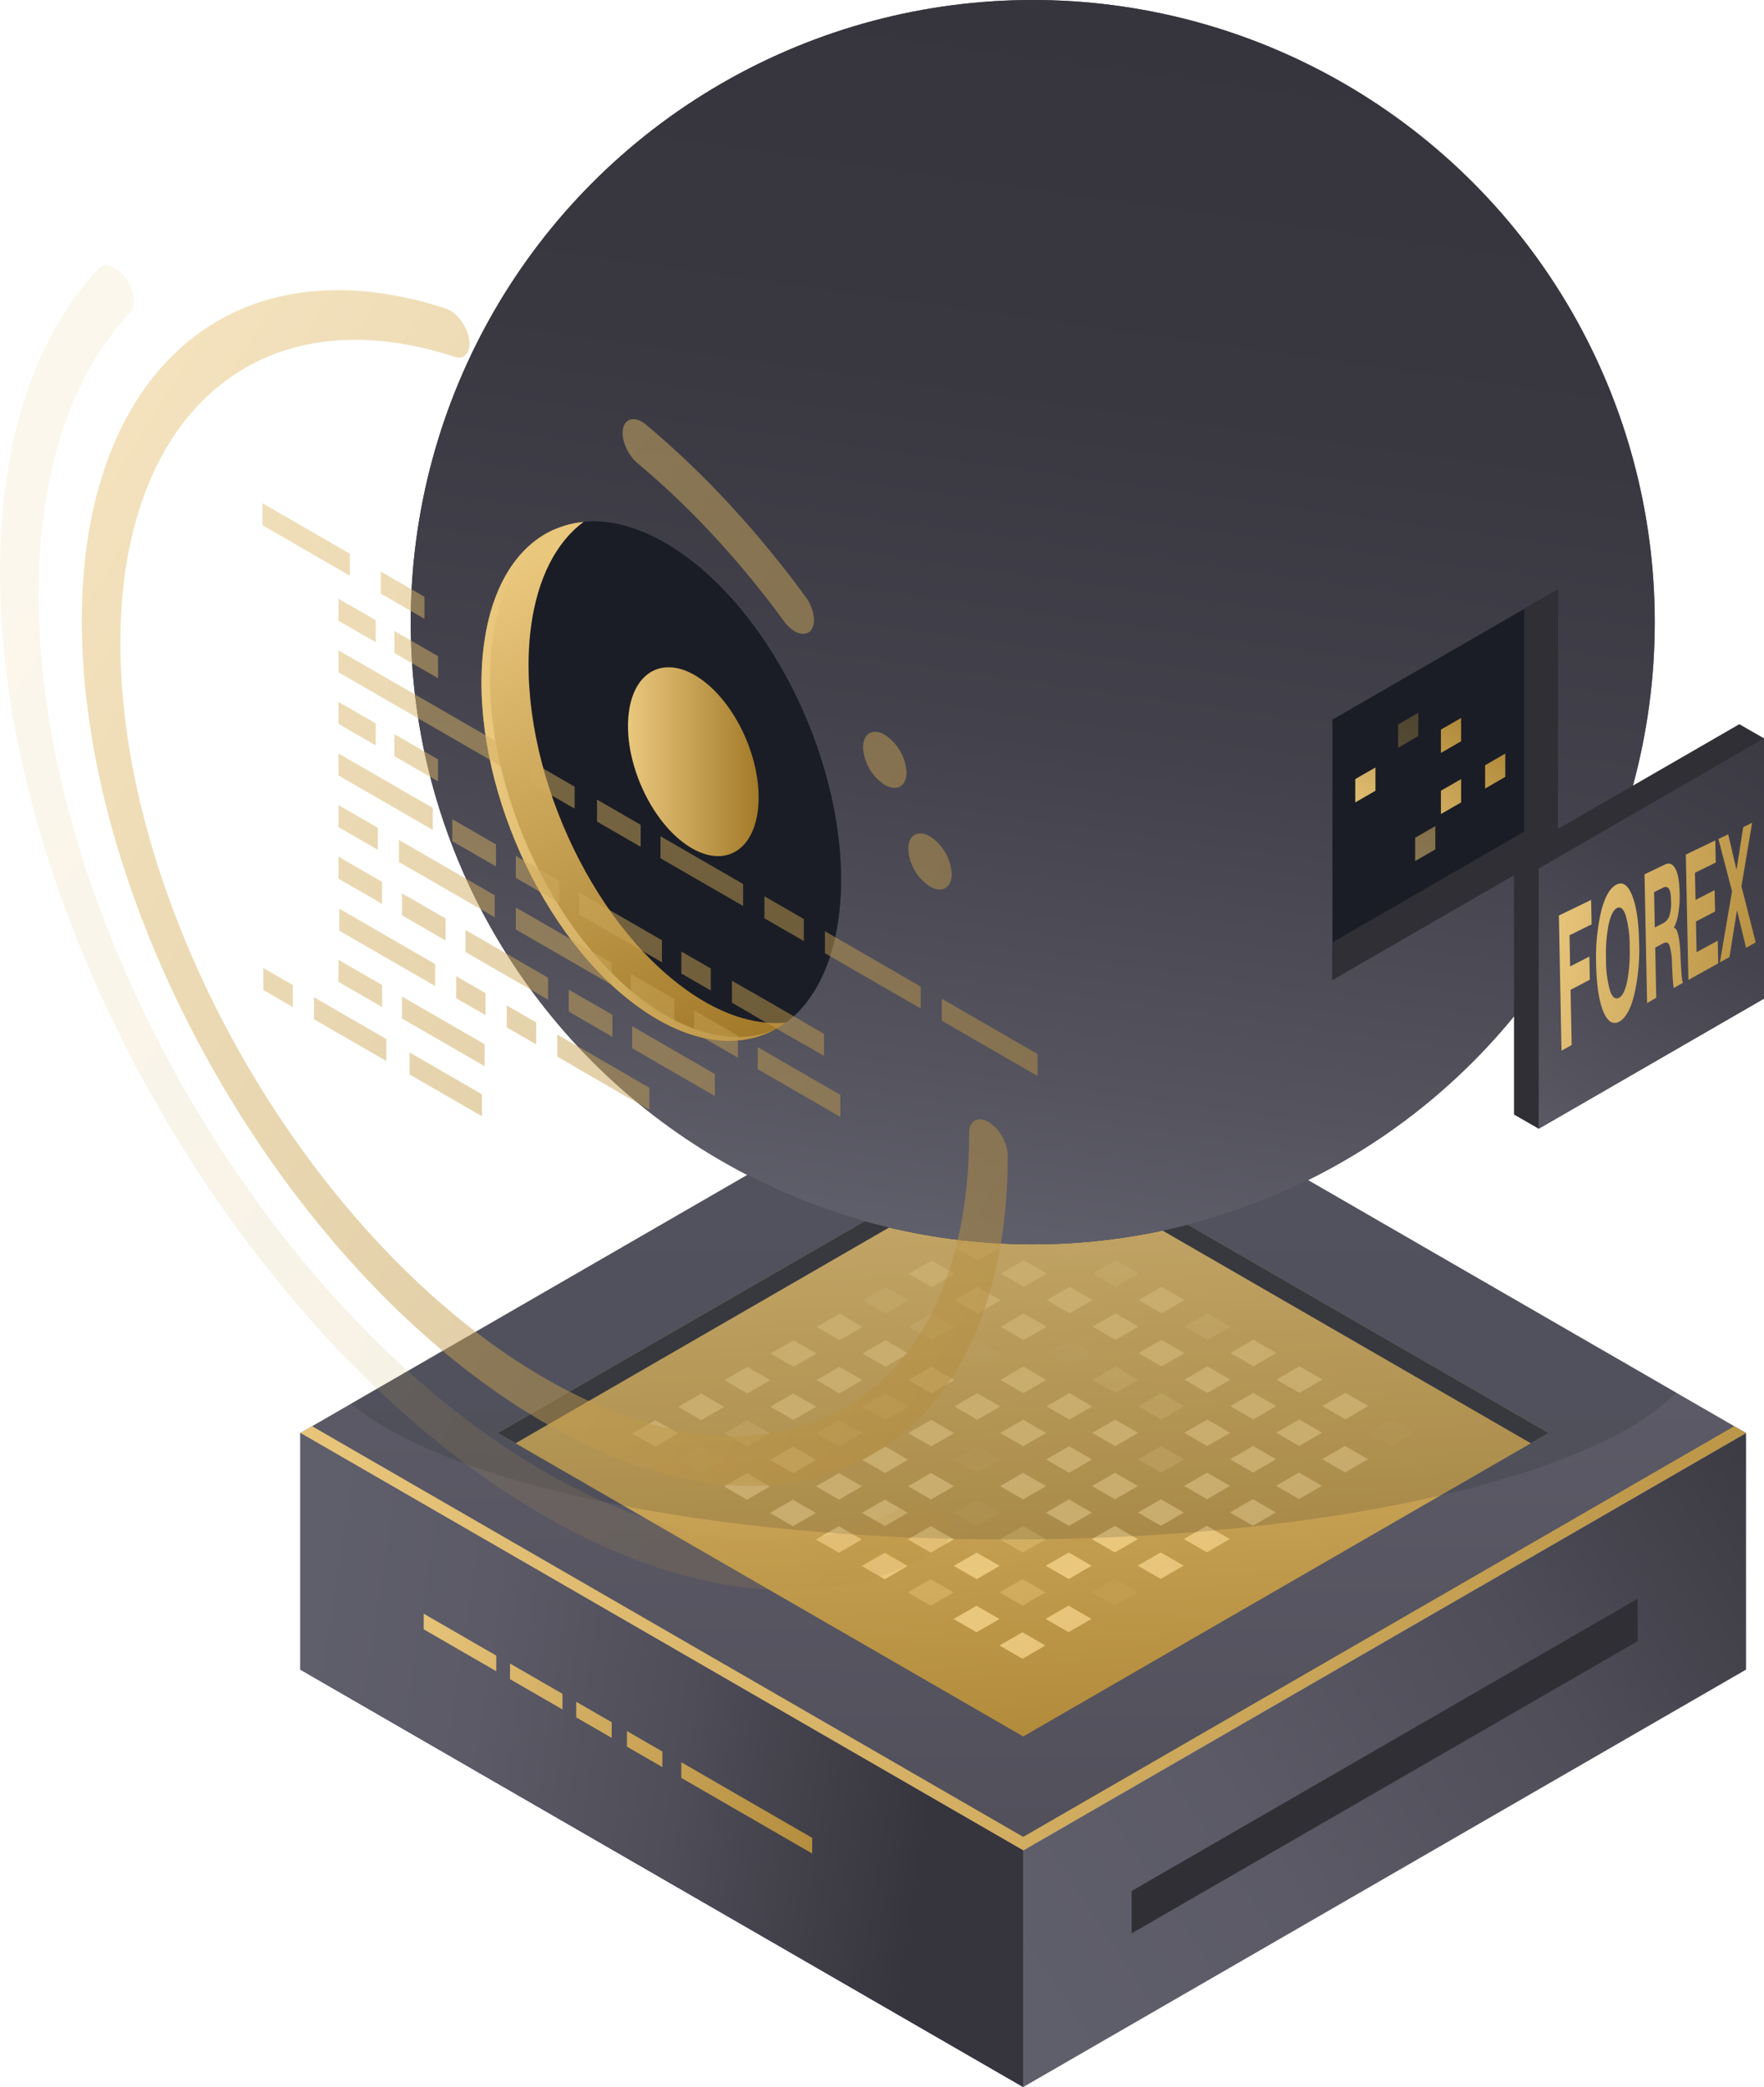 <svg xmlns="http://www.w3.org/2000/svg" xmlns:xlink="http://www.w3.org/1999/xlink" viewBox="0 0 496.04 586.73"><defs><style>.ac9d4647-72a7-4275-967f-3bc7cbfa8f10{isolation:isolate;}.ad253fd4-3daf-4e9f-82cb-e448348281ae{fill:url(#ad81d8b7-9804-49eb-ac8b-e1975aa11d40);}.f903c678-79d1-4508-bcb6-fba5cbaf7167{fill:url(#b748cb8b-ad8d-4d0b-b063-210db28311e6);}.ea87a19a-d25d-4fe2-9ba8-289e72e06e5f{fill:#3e3d44;}.a8ac138d-d03c-4a2f-8476-5346bdc90310{fill:url(#b4cf0053-2fb4-4c8d-9a87-6d768ce1e115);}.ea116c3b-2a15-4875-83f1-d140eca57fa3{fill:#24126a;}.afd0c3e8-72ba-4c91-a71c-ec0ca9bd1702{opacity:0.51;}.a7b97221-d2ab-4e75-bc34-676affa4a5ab{fill:#453c9e;}.a60d839e-4a3a-4c83-ad99-b91c7bdf239c{fill:url(#a637566c-c048-4a22-bafa-ce7e4c0a29bc);}.b26bab13-7121-4652-9126-e60086498267{fill:#302f35;}.eda676ae-e8ac-46a5-ae5c-236a8c93c4ed{fill:url(#befa78c3-f4cf-4640-85ba-ae0533f287de);}.a120535d-a7c9-4609-a872-a47600e685e2{fill:url(#f4d10709-0b17-4978-aecd-07e8faaa42fa);}.e93e24b3-831e-4b74-a997-e246cc14c2c4{fill:url(#e8fef62e-2146-43b2-8be5-a7884d133397);}.e74bcd19-8a5b-44ae-9e0f-28d3c108612c{fill:url(#ad3b2a69-55d4-49d5-b23d-f61f3be89bf8);}.adb4dbf3-a7b7-4c43-b21a-2d7e4b9e80e6{fill:url(#adb401b5-9129-484c-93d9-5c406e5c1b72);}.aba5d46a-e6c5-4fdd-acbd-4d4f96501e5f{fill:url(#e9d22cc1-d684-4df4-8221-3b792e20b684);}.fb9383e1-ee65-4d24-9e2a-2619e31dbc60{fill:url(#faa597ea-33e0-430f-a682-5147fac7b16c);}.adaed8b6-c348-46f5-8fa3-908f23e9aa36,.ae03d45d-525c-47a1-b70a-3e7f41843a60,.ae71cb3a-f938-4522-b44d-ca37c1cdc9ef,.b0ffe54b-94ff-432b-a0e4-60241b013760,.ec047fea-bb5a-4c8c-ae9b-d7e196a1bea0,.ecd0b4c2-0e3e-46c8-a68c-3e98268b0524,.f1458a9f-5469-4afc-b03e-b0c5ecc9bf65,.f5726c4b-e45b-48cd-a9c4-496680044161{opacity:0.1;}.adaed8b6-c348-46f5-8fa3-908f23e9aa36{fill:url(#b485720e-158d-4906-ae3c-0a86dcfaae86);}.a4af40a1-c2f2-4564-bc1c-4506f7ba4489,.a59b205a-dee7-44be-b4e2-c597f1c4c2e6,.ab56fbd9-f421-4e57-a787-337bf8cd4c33,.b3554f4b-ae1c-4d1e-9ff3-38fafdb3d58d,.b545dbd2-bc96-4866-ba97-b392a89252fb,.b7fd20a6-cee7-49a6-a095-18e1504687ac,.b8d65ca2-79f7-4242-8e86-247753ee36bf,.ba5c0865-2bec-45fc-ad36-3cb0a787a8bc,.bf8fe1d4-0172-4511-9221-05c82d0895ee,.e27153d2-c6d4-402e-b0a8-c5b32ee1d60c,.e499e2aa-2593-4eac-b4e6-49f92d4788a3,.ee47eb91-d4ba-404e-86c1-10908b18065a,.f7435944-998c-45a6-adac-24bb97d59497{opacity:0.4;}.a59b205a-dee7-44be-b4e2-c597f1c4c2e6{fill:url(#ae78daab-a1e8-4690-b64c-0dcbae4a265b);}.a826cacb-5f2c-4e34-9d11-6513a862b0ff{fill:url(#efd09842-6e52-4681-b7d4-db38151f5103);}.ba5c0865-2bec-45fc-ad36-3cb0a787a8bc{fill:url(#e69c4a85-e99a-4809-b369-2d981481bbca);}.f9114fc6-9524-4e35-9ab8-5496b0ffdc2e{fill:url(#fbcefb3c-24eb-4bf8-b553-7d6f929e1140);}.fb613076-33f9-4df0-abad-da798c28ffd2{fill:url(#e7747b4e-feed-4605-b457-bcd3b4813769);}.a2263b33-6e30-464e-81f2-5ecfbe82ed04{fill:url(#fd11d717-b771-474f-989d-0d89a2c2175c);}.ec047fea-bb5a-4c8c-ae9b-d7e196a1bea0{fill:url(#f42b0cc4-854e-4c6b-b776-e8f02164df9e);}.e0808ec7-00d0-4b3b-a615-ad4a2eabc8c2{fill:url(#fdeb2207-2279-4d51-a44c-4740fcc20866);}.b60e8de9-2b5a-46b0-aa4e-559b99bbcd88{fill:url(#fbac2460-204d-4107-a6d2-5736c611cb9e);}.bc62e6bf-7bb8-407f-b5b5-2af1a3704e94{fill:url(#fe8ed447-5b23-48fa-8f2f-edfcdd9c3e55);}.e793995b-560f-4304-82b7-4ac7179a6474{fill:url(#f2d3d071-0642-4fba-bcbb-e36dd563aaab);}.aa189788-8d7b-4864-b625-b68755506d68{fill:url(#a8ebd0fd-761b-40de-9a31-d0582714d627);}.a0cc783f-d68b-46c7-a765-23814e218710{fill:url(#ed3e3f7d-d6f2-404a-93fc-67b22af87de0);}.aefed83a-81cb-4f8c-911a-d800728fc925{fill:url(#f4429793-c05b-4558-a09d-557a7e12df46);}.ab5bb35f-0d54-4987-8a7d-656094020a27{fill:url(#f789923c-b18b-4e21-b959-2335b5ca558b);}.bac8a8a7-0e85-449b-b0f8-cada8ae08991{fill:url(#aa8dc503-c772-4b66-9aea-7356b6ad3af8);}.a3e9ca7e-d5f6-4eea-be85-0384fa00a925{fill:url(#b0d67f19-9aaa-4a67-8040-1cb9f3579dc1);}.abea9bf5-7b8e-4ba7-95c2-fc2302ab83fc{fill:url(#fbe5a67f-c65c-4dd1-bf8e-c9365f30c5c8);}.a8c4f7f0-8abc-40bc-a871-919c33b5acf8{fill:url(#b92d5bf4-de16-4b52-a61e-b0b60a904c37);}.b0ffe54b-94ff-432b-a0e4-60241b013760{fill:url(#bee1e6b2-14aa-4643-8fb0-546b679ff27d);}.b545dbd2-bc96-4866-ba97-b392a89252fb{fill:url(#bc5b54fd-7efd-4ca6-9f1f-4e37976a3e13);}.bf8fe1d4-0172-4511-9221-05c82d0895ee{fill:url(#e9033f57-c3d6-4172-9a9c-318e741f32b4);}.a1932c16-0f77-4772-80c7-def1dc7908fb{fill:url(#e2c50366-785b-4d07-8ffd-6f334e44dbf6);}.ecdaebff-0e38-4c39-9475-9f422b89bf98{fill:url(#ecb2b09e-7f1c-4f77-bcea-8cb812fe6fb0);}.ec8415e3-5ff4-442e-ab0e-e109fd21c9a7{fill:url(#a38d19b8-ddca-4052-be7a-be86cd7f50ba);}.a4af40a1-c2f2-4564-bc1c-4506f7ba4489{fill:url(#be9b58fc-d3bd-4e3f-8ca6-39d508805e60);}.b3554f4b-ae1c-4d1e-9ff3-38fafdb3d58d{fill:url(#f4d734aa-56e1-4fa6-b498-7503d542d62b);}.f5726c4b-e45b-48cd-a9c4-496680044161{fill:url(#ec6bdbb0-218e-42d0-8d97-fca1aad357ef);}.fa446cdc-2294-4de8-9611-7b0d7aaa62f5{fill:url(#a450682c-478c-42ac-ba8a-808c7a99c446);}.e12b3dbd-d77d-42c1-a87e-0bd3fdf53e68{fill:url(#aaae68e2-7171-4564-ae0d-e1611c7f8bd4);}.eded6d22-853d-4480-93c9-d2e5d1833eb9{fill:url(#b345ee4c-8252-463e-af51-73fd14e57acb);}.f7435944-998c-45a6-adac-24bb97d59497{fill:url(#a2d010da-cfae-4f49-9ec1-157c6a9de573);}.acec810f-17eb-4265-9613-f3e59c749b92{fill:url(#a12accd8-9b24-425d-864d-82b04dde74ff);}.feb28f2d-3126-4a41-b20e-3ececffdcf8b{fill:url(#e2b43021-47b9-446c-86ee-160a8a5dd517);}.a0a541a0-3bce-4f16-ad3a-70bb3ea05f57{fill:url(#aa92f08c-ba5b-448a-8a3e-879c577cd48f);}.bb646b10-32f1-4012-80bc-b5bd3daebf26{fill:url(#faea22ec-9f63-4932-a601-cd7b50bbe3b2);}.aa78fb20-9ae8-4757-8798-fd2d17d68540{fill:url(#a352778d-c9e9-49d0-a74d-1b26aae210c7);}.a832286c-2a28-41a4-a4a7-f790932fa408{fill:url(#ebf0ea0b-738d-41e9-a446-bf2d28006dfc);}.ab1f4ef9-3ffd-46e4-9738-d557a283e5a3{fill:url(#a51d6809-38e7-4f4d-8434-76daed4413ea);}.fc7c3323-5294-4fcd-a4d9-fd314b2f284a{fill:url(#a1efbb92-9146-47e3-abd3-6a87c95922a2);}.f7e3dcd9-1aa4-4001-b76e-a89cb988fe55{fill:url(#a22e4507-1917-45c7-8d85-2b2f37c4c60c);}.ed388781-1d7e-4d37-9614-d686a707d322{fill:url(#af4df94b-0ebe-4301-b05b-e3d5872bdfc5);}.fcc5affa-f151-49a5-9759-f44d4271c053{fill:url(#b9b76861-f630-4573-9d41-c9ff421800aa);}.eeb2241a-9f13-4360-9588-f7073cc62e06{fill:url(#a28ae9e6-8590-49fa-b9f7-4282fd0583f8);}.f4271375-3c6c-4229-a921-6b45f817a798{fill:url(#a54f1fc8-c291-4b14-9af3-29ee19f8c5ac);}.e499e2aa-2593-4eac-b4e6-49f92d4788a3{fill:url(#a08d116b-1074-4361-93b2-29192b9c2e80);}.a166aff7-741a-4059-8381-97d0385b30bd{fill:url(#f1358059-a78d-4bd0-b70b-78eec64ef485);}.ae71cb3a-f938-4522-b44d-ca37c1cdc9ef{fill:url(#affcc38a-9aaf-42f0-87f2-1dbd4bce7cd6);}.a7655168-a844-48b6-b6f2-759c4f37da58{fill:url(#bb570db6-4178-4410-b095-081fe74c85b0);}.b07cf378-3707-456b-81b7-fac59c23468e{fill:url(#feaf2d0e-a737-45c8-9cff-89d344d4f2b9);}.ac1e1b29-307a-4972-9497-bd611383d7c2{fill:url(#b3f894b4-d5c5-453d-a7a9-961e6317c373);}.b432c6d4-77a4-4cb3-9994-fbd5b1196354{fill:url(#f23a49b9-7fd3-491a-8fb4-2419093f9440);}.a075105b-268c-43b0-9d8d-224fe4cff926{fill:url(#b4800cd6-5324-434a-9d72-69094c88479c);}.a5e6938a-7cd0-4e12-8649-d58d23d7dc41{fill:url(#eeb350f9-e192-4d13-9a58-8964005ab05d);}.e27153d2-c6d4-402e-b0a8-c5b32ee1d60c{fill:url(#efcdf428-edd0-497a-a7e6-3540819652aa);}.b65bfd28-c977-42e7-9cc6-d7f51c1b6d69{fill:url(#b69d1314-555e-4774-9bf7-bf7140985eea);}.b102bb10-0426-478b-a0cb-0d729dacedbd{fill:url(#bb2c7fa8-5c89-4a32-8ca0-67f73c8b7370);}.ecd0b4c2-0e3e-46c8-a68c-3e98268b0524{fill:url(#f78c4453-0cf5-49a8-a742-94dd86434036);}.b7fd20a6-cee7-49a6-a095-18e1504687ac{fill:url(#a8aa4a2d-88ce-430a-b730-3c6f6d78c0c4);}.f4c8d697-dab0-474e-bbdd-930a6f850a14{fill:url(#ba20915e-b327-4042-9b1e-d18112a64174);}.ae03d45d-525c-47a1-b70a-3e7f41843a60{fill:url(#b187f751-3854-4cbf-a4fd-596234ec0270);}.e0a06405-bfb0-4d8e-be7c-c1466f98a7fc{fill:url(#fc164e0f-c485-4760-aa6b-aba92cd84739);}.ab56fbd9-f421-4e57-a787-337bf8cd4c33{fill:url(#e74c76a5-e5ae-4469-b2ea-711982fdd367);}.a3851b9c-e5a6-4c57-b7d6-e984700b9944{fill:url(#b8a7fc73-ee20-406d-b285-db0f1a955dbe);}.f2e8fad2-ccb8-44ff-bc30-0020b79a389a{fill:url(#e4eccc08-ff2a-4790-821f-44325d2447d2);}.e1acfad0-4378-4cb6-9a19-a31ffd744a11{fill:url(#b6423937-fe12-4575-bb02-d85b12b59ce5);}.bca3a729-5223-41e7-8a4c-60bb3c04a18d{fill:url(#fb3cfd62-c5a6-432e-9897-b2f05477830f);}.b12b8124-6235-4a91-af18-b2b587d8a91b{fill:url(#fb1f5d34-61aa-4e90-a43c-ea38770836a4);}.b8d65ca2-79f7-4242-8e86-247753ee36bf{fill:url(#a2848e8b-d06b-432c-9578-320a196e5ae7);}.e9800b9b-fd2c-4fde-9514-ec1d81499298{fill:url(#ab937f73-e28c-49dd-b4ee-cc4d10fffd47);}.a9422b7c-dde8-4138-81d6-a83498cbdd41{fill:url(#f07577a6-1a2b-414c-9899-f9e6f45c66e3);}.f1458a9f-5469-4afc-b03e-b0c5ecc9bf65{fill:url(#a8691b2c-7356-4074-b340-b7f0c29de71a);}.f2d1496a-007c-43df-b2d5-2eb481ec0f6f{fill:url(#a3ecc32a-c7e8-4eb9-91c2-dd6e04810cdc);}.ad125552-4039-4dcb-b759-fdf5ed334e7b{fill:url(#f16e6f8c-e4b6-4aac-af91-26a594f407b0);}.bbb80c1e-28f2-4ca1-af11-b2414fdfa903{fill:url(#fdb00d9d-f85c-4b8b-8817-9a2f8c7b315a);}.efcb4ebc-18da-4ca5-a54d-63976c371c8b{fill:url(#ab6befdc-17df-4317-bf52-8eced6b27bda);}.ee47eb91-d4ba-404e-86c1-10908b18065a{fill:url(#be278f4b-036e-4479-a106-e8e0f8ed4a88);}.f682fb50-1817-43a2-a0b4-84d3a571eefd{fill:url(#fb20e6bd-00f5-42a4-9d06-babb1eaa53b7);}.abaa7153-07e4-40b6-8378-4a3f68392002{fill:url(#b07e70a8-c89a-4f2b-929c-23bae9567965);}.ae3c378e-c2aa-483d-9ffa-76dd59a0f74c,.e71ce13a-f8a4-4fa0-9392-c1cd95dee94c{fill:#1a1d25;}.e71ce13a-f8a4-4fa0-9392-c1cd95dee94c{opacity:0.15;}.a6182a2c-4ed6-4985-bbc1-cadd4985b4fd{fill:#bcbeff;}.a7e9827e-5217-46fa-98e7-37d3175bc20f{fill:url(#e6a06f28-821f-4d15-bca4-33946c3345af);}.bb5458d6-a800-4267-b5c3-305a6ffd7319,.bd0261fc-354d-48bb-8917-e31fefbfc45b{mix-blend-mode:lighten;}.f6e528c1-fbf0-40e1-adc7-979510876058{fill:url(#aeeb1d1d-cade-432c-88bf-a5895647dbf5);}.fdbbfc74-4b55-46ee-bfc3-b526a639668d{fill:#251c72;}.b2c39e66-1582-4f36-87c2-f98c59248000{fill:url(#b4e35cbd-14c2-4484-a966-3eb4408b7d93);}.f2e0b0b7-0efa-4bef-88dd-dad02baa95e6{fill:url(#a614e4cb-a04c-4e12-b564-8b56b18c8d3a);}.e012c16f-17c5-40ce-abfb-4ed79e6f697d{fill:url(#afa4eae7-4552-4bbb-8efc-0eaa727f0d4e);}.a0a741f5-8589-464b-9565-7777ae2af37c{fill:url(#e0377c0c-3471-47a4-8d05-f0557b092e57);}.b9cd3f03-ab81-4cc2-9889-7d7a74df664c{opacity:0.34;fill:url(#b4f9bfbe-7877-471b-922a-cf5e5273a0b6);}.ae3f89b3-503f-47f5-9c99-6d804b9aace6{fill:url(#bbce1370-a429-4a87-ae5c-614c13a3d11b);}.fedccbba-4673-47e4-8e54-143be54d386c{fill:url(#e2da2962-7843-4b9b-9cba-f43bf022739f);}.e9927b84-92a1-408c-9664-a835588abbfa{opacity:0.55;fill:url(#ea83c2bd-9d39-4681-9b63-121fe839fd47);}.e7720869-2b5c-4c1f-b19c-231df4f0492d{fill:url(#fbede318-6fbc-44a5-9cbb-91909f67b03c);}.e91902fa-b53d-4329-b2f0-815ee58c6370{fill:url(#ac9bbe99-0680-4b70-8ed2-6d246d3dd878);}.ba8f5f09-3a6b-4182-85d1-1a374e967898{opacity:0.5;}.edcae80e-4e8c-467e-baec-b8b9eba827fc{fill:url(#b10c71f7-86af-4103-8315-a23b546b1ceb);}.bb5458d6-a800-4267-b5c3-305a6ffd7319{opacity:0.3;}.a4b5ef38-698a-4d70-9796-616c45ed591b{fill:url(#f8ea7e50-887c-453d-ad59-63c33b913a8a);}.bc63ac16-dfe0-48e0-b40c-d3724ca806a3{fill:url(#b718ee88-b2de-475d-87a5-11df3d2c1250);}.f65e47bf-f0a6-41f1-95e3-ab9c05ee5039{fill:url(#ef0c0969-9a5f-4e3b-8069-bf6e15a95225);}.bb3785a9-88dc-49ae-ab56-4376213fbaa4{fill:url(#b7b07bae-5174-4200-bd30-436feb41dabf);}.b8f914f7-9d3e-45b0-97f9-73441df5a944{fill:url(#f4ccc5b6-5ded-4c71-b07b-ba4f405e7750);}.a4e340ec-9738-4a9f-a60f-7db408b01262{fill:url(#e64e0c84-1be4-47b6-9458-efc3fadda2c3);}.fbab8676-f7e0-4f4f-b67c-b8787c5c2a5a{fill:url(#fc1aba59-4113-4192-8384-1bc0c9c84e30);}.f3f28b5a-1b96-4f54-93a5-7c1b8d273285{fill:url(#e5d72dc0-3923-41ec-b1cc-dc2e1d21099f);}.fb51ccc1-3b49-4b64-b30c-3bcbba822b31{fill:url(#aae50e62-038f-4b12-beab-740166bfbfd0);}.b9fc6b0f-b9b3-4343-8f4c-95a7abf8d17e{fill:url(#b71c0164-83eb-4f5f-8cf8-f1fd2f561031);}.b32ea15a-2b26-48f0-9499-8549787950be{fill:url(#a0875c80-7627-4275-8a55-30fdc9311ef7);}.fa13435f-e192-48ba-b72b-9aabb45bd9a0{fill:url(#e05999b6-ff9a-4a63-8528-06e0de519356);}.e1402559-2caf-4753-b92f-66fd7ceb1ba3{fill:url(#f5a0f06c-d47b-4cac-b5b3-cfae8334ce1c);}.a6ecc4fc-6782-4396-a8eb-1ff3e9877762{fill:url(#fb5c4b98-9c9e-4595-8e21-ccd47538625b);}.a9541319-68b3-4420-9e43-542c2f286daa{fill:url(#a0e63f96-6ffc-41ae-a0b8-1837614b4c6c);}.ab8ecf5a-507c-4447-addc-74cf8e73fc5d{fill:url(#ead07bc2-3edd-489f-b425-06a1ce2a88bd);}.b7d67d87-6800-46e6-b39f-d60a8a1f3b6f{fill:url(#b276e051-c8ff-488c-8a84-90f3b28fc8f5);}.ff317ade-3310-4927-bbc7-8fd6e41d79b2{fill:url(#ee0b0fb8-c196-40a5-b2a7-ede71b80b271);}.acd30133-835e-433c-abe1-d8e1bd3cda2e{fill:url(#e9bb55cd-179e-4529-9042-afd06fce633a);}.a9cd257c-1479-4b6d-ae4f-a35cf29b9146{fill:url(#a0a7e0bc-b7e9-4d95-8abc-eca91c4f4da7);}.ba912fea-b568-4230-8d11-9cf2ac7f8e0b{fill:url(#b290387a-0c7d-4fbf-9659-f198dd50fda5);}.b47a24a4-29cf-4be6-8417-9197eb4dbc76{fill:url(#a480c55e-3061-4415-a4fa-de8e3c84f090);}.ac344838-ecdf-4a4f-aff3-b8c9be2e9406{fill:url(#bc27f544-c5fe-447b-87ab-887f36e35e85);}.e89cb6c8-0b99-43e6-8666-53b6c3796c78{fill:url(#ecaa65ae-e04e-4eeb-9f1a-41c136a6bd59);}.edfa34d3-07f4-4404-8a79-150b11c194a7{fill:url(#b6e98ca1-7d49-473a-9e5d-2c3e12305b3c);}.bec21d01-c12c-4eb1-aeaa-386984a21ddb{fill:url(#aeb77081-41ee-41b6-9001-62b5d7e02313);}.b34525b2-967a-46a1-98ff-28c0b7633211{fill:url(#b15b0451-5319-4fe5-9344-0cee6de770aa);}.a25caf50-0da4-425a-b35d-fcbfede4a24f{fill:url(#ec68d5e2-7f5c-4c3e-9795-10830072df1b);}.b743882d-96d8-46ab-8478-ffa997ef0fc3{fill:url(#f32b3c09-f6f0-4071-88b5-b7f4214f617c);}.f4f705a6-7749-4985-a294-d980464e6469{fill:url(#bcac34f0-f6d2-4df5-8e7c-b6f2c12169cc);}.e6ef517a-528f-40a6-8d9f-73ef75ac5ea5{fill:url(#e43575e4-da59-4339-9f9d-b3e00008d702);}.bba52ce6-8ab1-4aff-a736-1ad5da6d4a04{fill:url(#abcbf6b7-9f31-4b74-b95f-6e748a611107);}.a9756aeb-4471-4772-b43a-d1b82f263bfc{fill:url(#fc7d9a2c-5f68-4960-9c47-bbf133732ceb);}.e851ee39-5d19-4a14-840b-c9f7390fa00d{fill:url(#a3023ad4-075d-4e86-9d22-844865e28b87);}.b87d0be6-503e-464e-8501-7f730ce375a6{fill:url(#f0ffa5e6-4e67-4b92-a640-833687bd72dd);}.fcf34052-900c-41b8-ada2-df16170801bc{fill:url(#eeb77398-5764-4577-b032-b5150f7068b6);}.e8ebacd6-e1c0-4e76-b55d-0511b3c040bf{fill:url(#a5722463-9c5b-495c-8e31-e85b9c8d5b59);}.a8be9266-d792-4a37-a166-ec5727803c05{fill:url(#bff97941-4a67-402a-beda-11656f32ba88);}.b51b0b2c-e0ae-498d-b7a3-136fceab54fe{fill:url(#b1781ccf-ce85-41e3-9b1f-232c772f997f);}.ffee0e12-abdd-4f54-b89d-ae54318c8c5e{fill:url(#ba0cd211-23f0-470c-a6ba-06691ff4007f);}.a5d2c894-60e5-4d57-9d35-fc57db28b6fe{fill:url(#e372a80f-c390-43fe-a5e2-ecc2b4239008);}.ab5e44d6-30e1-4b33-aa6b-37b208d6a645{fill:url(#b9334906-6680-4441-83d5-f3e847ef11f7);}.a0997994-d470-4ccf-8494-52887e283416{fill:url(#e6b28c09-972b-4f1f-a8c7-2f5446dc2ca0);}.e904f703-0645-4583-83f6-696ad278894b{fill:url(#a57f58b5-968b-499d-84e5-16899da029b4);}.b11ec554-d76d-4593-b9b3-8e332146e6c0{fill:url(#b9874599-434b-43c1-8cb8-6e038064dd0a);}.ac1df7be-8127-416b-98a0-6de91b5cb0e5{fill:url(#f7e635be-2719-4e75-bbd4-f49a24a505ba);}.b862fddc-a5a8-4fb1-a723-7bc6109e91e8{fill:url(#e4848450-27f7-4c66-a483-9c5be1e88156);}.bd52671a-6bb2-4343-a6a6-c7762f208f6d{fill:url(#e245373e-be34-4271-a9a5-2cebfee0329a);}.eb1593bd-fea1-4a36-99fa-4a9249a52a82{fill:url(#b0e7410f-f372-4ea1-83d3-e8531c6cd207);}.e0fc57fe-7f2b-4bea-b030-ce2b08d2b137{fill:url(#e2940c53-e6e0-4d70-8599-c6b328094dd4);}</style><linearGradient id="ad81d8b7-9804-49eb-ac8b-e1975aa11d40" x1="288.48" y1="258.99" x2="285.98" y2="733.2" gradientUnits="userSpaceOnUse"><stop offset="0" stop-color="#5f5f6b"/><stop offset="0.28" stop-color="#5b5a66"/><stop offset="0.61" stop-color="#4e4d58"/><stop offset="0.96" stop-color="#393840"/><stop offset="1" stop-color="#36353d"/></linearGradient><linearGradient id="b748cb8b-ad8d-4d0b-b063-210db28311e6" x1="283.16" y1="312.03" x2="294.45" y2="536.59" gradientUnits="userSpaceOnUse"><stop offset="0" stop-color="#e9c77d"/><stop offset="1" stop-color="#a37a29"/></linearGradient><linearGradient id="b4cf0053-2fb4-4c8d-9a87-6d768ce1e115" x1="287.52" y1="562.32" x2="523.37" y2="405.93" xlink:href="#ad81d8b7-9804-49eb-ac8b-e1975aa11d40"/><linearGradient id="a637566c-c048-4a22-bafa-ce7e4c0a29bc" x1="64.27" y1="446.39" x2="736.06" y2="475.87" xlink:href="#b748cb8b-ad8d-4d0b-b063-210db28311e6"/><linearGradient id="befa78c3-f4cf-4640-85ba-ae0533f287de" x1="82.78" y1="479.21" x2="261.55" y2="506.18" xlink:href="#ad81d8b7-9804-49eb-ac8b-e1975aa11d40"/><linearGradient id="f4d10709-0b17-4978-aecd-07e8faaa42fa" x1="105" y1="464.79" x2="270.91" y2="533.47" xlink:href="#b748cb8b-ad8d-4d0b-b063-210db28311e6"/><linearGradient id="e8fef62e-2146-43b2-8be5-a7884d133397" x1="106.64" y1="460.82" x2="272.55" y2="529.51" xlink:href="#b748cb8b-ad8d-4d0b-b063-210db28311e6"/><linearGradient id="ad3b2a69-55d4-49d5-b23d-f61f3be89bf8" x1="109.64" y1="453.58" x2="275.55" y2="522.27" xlink:href="#b748cb8b-ad8d-4d0b-b063-210db28311e6"/><linearGradient id="adb401b5-9129-484c-93d9-5c406e5c1b72" x1="108.4" y1="456.57" x2="274.31" y2="525.26" xlink:href="#b748cb8b-ad8d-4d0b-b063-210db28311e6"/><linearGradient id="e9d22cc1-d684-4df4-8221-3b792e20b684" x1="107.46" y1="458.84" x2="273.37" y2="527.52" xlink:href="#b748cb8b-ad8d-4d0b-b063-210db28311e6"/><linearGradient id="faa597ea-33e0-430f-a682-5147fac7b16c" x1="336.79" y1="422.28" x2="498.63" y2="684.47" xlink:href="#b748cb8b-ad8d-4d0b-b063-210db28311e6"/><linearGradient id="b485720e-158d-4906-ae3c-0a86dcfaae86" x1="342.81" y1="418.56" x2="504.64" y2="680.76" xlink:href="#b748cb8b-ad8d-4d0b-b063-210db28311e6"/><linearGradient id="ae78daab-a1e8-4690-b64c-0dcbae4a265b" x1="348.83" y1="414.85" x2="510.66" y2="677.04" xlink:href="#b748cb8b-ad8d-4d0b-b063-210db28311e6"/><linearGradient id="efd09842-6e52-4681-b7d4-db38151f5103" x1="354.84" y1="411.14" x2="516.68" y2="673.33" xlink:href="#b748cb8b-ad8d-4d0b-b063-210db28311e6"/><linearGradient id="e69c4a85-e99a-4809-b369-2d981481bbca" x1="360.86" y1="407.42" x2="522.69" y2="669.62" xlink:href="#b748cb8b-ad8d-4d0b-b063-210db28311e6"/><linearGradient id="fbcefb3c-24eb-4bf8-b553-7d6f929e1140" x1="366.88" y1="403.71" x2="528.71" y2="665.9" xlink:href="#b748cb8b-ad8d-4d0b-b063-210db28311e6"/><linearGradient id="e7747b4e-feed-4605-b457-bcd3b4813769" x1="372.89" y1="400" x2="534.73" y2="662.19" xlink:href="#b748cb8b-ad8d-4d0b-b063-210db28311e6"/><linearGradient id="fd11d717-b771-474f-989d-0d89a2c2175c" x1="378.91" y1="396.28" x2="540.74" y2="658.47" xlink:href="#b748cb8b-ad8d-4d0b-b063-210db28311e6"/><linearGradient id="f42b0cc4-854e-4c6b-b776-e8f02164df9e" x1="384.93" y1="392.57" x2="546.76" y2="654.76" xlink:href="#b748cb8b-ad8d-4d0b-b063-210db28311e6"/><linearGradient id="fdeb2207-2279-4d51-a44c-4740fcc20866" x1="324.06" y1="430.13" x2="485.9" y2="692.33" xlink:href="#b748cb8b-ad8d-4d0b-b063-210db28311e6"/><linearGradient id="fbac2460-204d-4107-a6d2-5736c611cb9e" x1="330.08" y1="426.42" x2="491.91" y2="688.61" xlink:href="#b748cb8b-ad8d-4d0b-b063-210db28311e6"/><linearGradient id="fe8ed447-5b23-48fa-8f2f-edfcdd9c3e55" x1="336.1" y1="422.71" x2="497.93" y2="684.9" xlink:href="#b748cb8b-ad8d-4d0b-b063-210db28311e6"/><linearGradient id="f2d3d071-0642-4fba-bcbb-e36dd563aaab" x1="342.11" y1="418.99" x2="503.95" y2="681.19" xlink:href="#b748cb8b-ad8d-4d0b-b063-210db28311e6"/><linearGradient id="a8ebd0fd-761b-40de-9a31-d0582714d627" x1="348.13" y1="415.28" x2="509.96" y2="677.47" xlink:href="#b748cb8b-ad8d-4d0b-b063-210db28311e6"/><linearGradient id="ed3e3f7d-d6f2-404a-93fc-67b22af87de0" x1="354.15" y1="411.57" x2="515.98" y2="673.76" xlink:href="#b748cb8b-ad8d-4d0b-b063-210db28311e6"/><linearGradient id="f4429793-c05b-4558-a09d-557a7e12df46" x1="360.16" y1="407.85" x2="522" y2="670.05" xlink:href="#b748cb8b-ad8d-4d0b-b063-210db28311e6"/><linearGradient id="f789923c-b18b-4e21-b959-2335b5ca558b" x1="366.18" y1="404.14" x2="528.01" y2="666.33" xlink:href="#b748cb8b-ad8d-4d0b-b063-210db28311e6"/><linearGradient id="aa8dc503-c772-4b66-9aea-7356b6ad3af8" x1="372.2" y1="400.43" x2="534.03" y2="662.62" xlink:href="#b748cb8b-ad8d-4d0b-b063-210db28311e6"/><linearGradient id="b0d67f19-9aaa-4a67-8040-1cb9f3579dc1" x1="311.33" y1="437.99" x2="473.17" y2="700.18" xlink:href="#b748cb8b-ad8d-4d0b-b063-210db28311e6"/><linearGradient id="fbe5a67f-c65c-4dd1-bf8e-c9365f30c5c8" x1="317.35" y1="434.28" x2="479.18" y2="696.47" xlink:href="#b748cb8b-ad8d-4d0b-b063-210db28311e6"/><linearGradient id="b92d5bf4-de16-4b52-a61e-b0b60a904c37" x1="323.37" y1="430.57" x2="485.2" y2="692.76" xlink:href="#b748cb8b-ad8d-4d0b-b063-210db28311e6"/><linearGradient id="bee1e6b2-14aa-4643-8fb0-546b679ff27d" x1="329.38" y1="426.85" x2="491.22" y2="689.04" xlink:href="#b748cb8b-ad8d-4d0b-b063-210db28311e6"/><linearGradient id="bc5b54fd-7efd-4ca6-9f1f-4e37976a3e13" x1="335.4" y1="423.14" x2="497.23" y2="685.33" xlink:href="#b748cb8b-ad8d-4d0b-b063-210db28311e6"/><linearGradient id="e9033f57-c3d6-4172-9a9c-318e741f32b4" x1="341.42" y1="419.42" x2="503.25" y2="681.62" xlink:href="#b748cb8b-ad8d-4d0b-b063-210db28311e6"/><linearGradient id="e2c50366-785b-4d07-8ffd-6f334e44dbf6" x1="347.43" y1="415.71" x2="509.27" y2="677.9" xlink:href="#b748cb8b-ad8d-4d0b-b063-210db28311e6"/><linearGradient id="ecb2b09e-7f1c-4f77-bcea-8cb812fe6fb0" x1="353.45" y1="412" x2="515.28" y2="674.19" xlink:href="#b748cb8b-ad8d-4d0b-b063-210db28311e6"/><linearGradient id="a38d19b8-ddca-4052-be7a-be86cd7f50ba" x1="359.47" y1="408.28" x2="521.3" y2="670.48" xlink:href="#b748cb8b-ad8d-4d0b-b063-210db28311e6"/><linearGradient id="be9b58fc-d3bd-4e3f-8ca6-39d508805e60" x1="298.6" y1="445.85" x2="460.44" y2="708.04" xlink:href="#b748cb8b-ad8d-4d0b-b063-210db28311e6"/><linearGradient id="f4d734aa-56e1-4fa6-b498-7503d542d62b" x1="304.62" y1="442.14" x2="466.45" y2="704.33" xlink:href="#b748cb8b-ad8d-4d0b-b063-210db28311e6"/><linearGradient id="ec6bdbb0-218e-42d0-8d97-fca1aad357ef" x1="310.64" y1="438.42" x2="472.47" y2="700.62" xlink:href="#b748cb8b-ad8d-4d0b-b063-210db28311e6"/><linearGradient id="a450682c-478c-42ac-ba8a-808c7a99c446" x1="316.65" y1="434.71" x2="478.49" y2="696.9" xlink:href="#b748cb8b-ad8d-4d0b-b063-210db28311e6"/><linearGradient id="aaae68e2-7171-4564-ae0d-e1611c7f8bd4" x1="322.67" y1="431" x2="484.5" y2="693.19" xlink:href="#b748cb8b-ad8d-4d0b-b063-210db28311e6"/><linearGradient id="b345ee4c-8252-463e-af51-73fd14e57acb" x1="328.69" y1="427.28" x2="490.52" y2="689.47" xlink:href="#b748cb8b-ad8d-4d0b-b063-210db28311e6"/><linearGradient id="a2d010da-cfae-4f49-9ec1-157c6a9de573" x1="334.7" y1="423.57" x2="496.54" y2="685.76" xlink:href="#b748cb8b-ad8d-4d0b-b063-210db28311e6"/><linearGradient id="a12accd8-9b24-425d-864d-82b04dde74ff" x1="340.72" y1="419.85" x2="502.55" y2="682.05" xlink:href="#b748cb8b-ad8d-4d0b-b063-210db28311e6"/><linearGradient id="e2b43021-47b9-446c-86ee-160a8a5dd517" x1="346.74" y1="416.14" x2="508.57" y2="678.33" xlink:href="#b748cb8b-ad8d-4d0b-b063-210db28311e6"/><linearGradient id="aa92f08c-ba5b-448a-8a3e-879c577cd48f" x1="285.87" y1="453.71" x2="447.71" y2="715.9" xlink:href="#b748cb8b-ad8d-4d0b-b063-210db28311e6"/><linearGradient id="faea22ec-9f63-4932-a601-cd7b50bbe3b2" x1="291.89" y1="449.99" x2="453.72" y2="712.19" xlink:href="#b748cb8b-ad8d-4d0b-b063-210db28311e6"/><linearGradient id="a352778d-c9e9-49d0-a74d-1b26aae210c7" x1="297.91" y1="446.28" x2="459.74" y2="708.47" xlink:href="#b748cb8b-ad8d-4d0b-b063-210db28311e6"/><linearGradient id="ebf0ea0b-738d-41e9-a446-bf2d28006dfc" x1="303.92" y1="442.57" x2="465.76" y2="704.76" xlink:href="#b748cb8b-ad8d-4d0b-b063-210db28311e6"/><linearGradient id="a51d6809-38e7-4f4d-8434-76daed4413ea" x1="309.94" y1="438.85" x2="471.77" y2="701.05" xlink:href="#b748cb8b-ad8d-4d0b-b063-210db28311e6"/><linearGradient id="a1efbb92-9146-47e3-abd3-6a87c95922a2" x1="315.96" y1="435.14" x2="477.79" y2="697.33" xlink:href="#b748cb8b-ad8d-4d0b-b063-210db28311e6"/><linearGradient id="a22e4507-1917-45c7-8d85-2b2f37c4c60c" x1="321.97" y1="431.43" x2="483.81" y2="693.62" xlink:href="#b748cb8b-ad8d-4d0b-b063-210db28311e6"/><linearGradient id="af4df94b-0ebe-4301-b05b-e3d5872bdfc5" x1="327.99" y1="427.71" x2="489.82" y2="689.9" xlink:href="#b748cb8b-ad8d-4d0b-b063-210db28311e6"/><linearGradient id="b9b76861-f630-4573-9d41-c9ff421800aa" x1="334.01" y1="424" x2="495.84" y2="686.19" xlink:href="#b748cb8b-ad8d-4d0b-b063-210db28311e6"/><linearGradient id="a28ae9e6-8590-49fa-b9f7-4282fd0583f8" x1="273.14" y1="461.56" x2="434.98" y2="723.76" xlink:href="#b748cb8b-ad8d-4d0b-b063-210db28311e6"/><linearGradient id="a54f1fc8-c291-4b14-9af3-29ee19f8c5ac" x1="279.16" y1="457.85" x2="440.99" y2="720.04" xlink:href="#b748cb8b-ad8d-4d0b-b063-210db28311e6"/><linearGradient id="a08d116b-1074-4361-93b2-29192b9c2e80" x1="285.18" y1="454.14" x2="447.01" y2="716.33" xlink:href="#b748cb8b-ad8d-4d0b-b063-210db28311e6"/><linearGradient id="f1358059-a78d-4bd0-b70b-78eec64ef485" x1="291.19" y1="450.42" x2="453.03" y2="712.62" xlink:href="#b748cb8b-ad8d-4d0b-b063-210db28311e6"/><linearGradient id="affcc38a-9aaf-42f0-87f2-1dbd4bce7cd6" x1="297.21" y1="446.71" x2="459.04" y2="708.9" xlink:href="#b748cb8b-ad8d-4d0b-b063-210db28311e6"/><linearGradient id="bb570db6-4178-4410-b095-081fe74c85b0" x1="303.23" y1="443" x2="465.06" y2="705.19" xlink:href="#b748cb8b-ad8d-4d0b-b063-210db28311e6"/><linearGradient id="feaf2d0e-a737-45c8-9cff-89d344d4f2b9" x1="309.24" y1="439.28" x2="471.07" y2="701.48" xlink:href="#b748cb8b-ad8d-4d0b-b063-210db28311e6"/><linearGradient id="b3f894b4-d5c5-453d-a7a9-961e6317c373" x1="315.26" y1="435.57" x2="477.09" y2="697.76" xlink:href="#b748cb8b-ad8d-4d0b-b063-210db28311e6"/><linearGradient id="f23a49b9-7fd3-491a-8fb4-2419093f9440" x1="321.28" y1="431.86" x2="483.11" y2="694.05" xlink:href="#b748cb8b-ad8d-4d0b-b063-210db28311e6"/><linearGradient id="b4800cd6-5324-434a-9d72-69094c88479c" x1="260.41" y1="469.42" x2="422.24" y2="731.61" xlink:href="#b748cb8b-ad8d-4d0b-b063-210db28311e6"/><linearGradient id="eeb350f9-e192-4d13-9a58-8964005ab05d" x1="266.43" y1="465.71" x2="428.26" y2="727.9" xlink:href="#b748cb8b-ad8d-4d0b-b063-210db28311e6"/><linearGradient id="efcdf428-edd0-497a-a7e6-3540819652aa" x1="272.45" y1="461.99" x2="434.28" y2="724.19" xlink:href="#b748cb8b-ad8d-4d0b-b063-210db28311e6"/><linearGradient id="b69d1314-555e-4774-9bf7-bf7140985eea" x1="278.46" y1="458.28" x2="440.29" y2="720.47" xlink:href="#b748cb8b-ad8d-4d0b-b063-210db28311e6"/><linearGradient id="bb2c7fa8-5c89-4a32-8ca0-67f73c8b7370" x1="284.48" y1="454.57" x2="446.31" y2="716.76" xlink:href="#b748cb8b-ad8d-4d0b-b063-210db28311e6"/><linearGradient id="f78c4453-0cf5-49a8-a742-94dd86434036" x1="290.5" y1="450.85" x2="452.33" y2="713.05" xlink:href="#b748cb8b-ad8d-4d0b-b063-210db28311e6"/><linearGradient id="a8aa4a2d-88ce-430a-b730-3c6f6d78c0c4" x1="296.51" y1="447.14" x2="458.34" y2="709.33" xlink:href="#b748cb8b-ad8d-4d0b-b063-210db28311e6"/><linearGradient id="ba20915e-b327-4042-9b1e-d18112a64174" x1="302.53" y1="443.43" x2="464.36" y2="705.62" xlink:href="#b748cb8b-ad8d-4d0b-b063-210db28311e6"/><linearGradient id="b187f751-3854-4cbf-a4fd-596234ec0270" x1="308.55" y1="439.71" x2="470.38" y2="701.91" xlink:href="#b748cb8b-ad8d-4d0b-b063-210db28311e6"/><linearGradient id="fc164e0f-c485-4760-aa6b-aba92cd84739" x1="247.68" y1="477.28" x2="409.51" y2="739.47" xlink:href="#b748cb8b-ad8d-4d0b-b063-210db28311e6"/><linearGradient id="e74c76a5-e5ae-4469-b2ea-711982fdd367" x1="253.7" y1="473.57" x2="415.53" y2="735.76" xlink:href="#b748cb8b-ad8d-4d0b-b063-210db28311e6"/><linearGradient id="b8a7fc73-ee20-406d-b285-db0f1a955dbe" x1="259.72" y1="469.85" x2="421.55" y2="732.04" xlink:href="#b748cb8b-ad8d-4d0b-b063-210db28311e6"/><linearGradient id="e4eccc08-ff2a-4790-821f-44325d2447d2" x1="265.73" y1="466.14" x2="427.56" y2="728.33" xlink:href="#b748cb8b-ad8d-4d0b-b063-210db28311e6"/><linearGradient id="b6423937-fe12-4575-bb02-d85b12b59ce5" x1="271.75" y1="462.42" x2="433.58" y2="724.62" xlink:href="#b748cb8b-ad8d-4d0b-b063-210db28311e6"/><linearGradient id="fb3cfd62-c5a6-432e-9897-b2f05477830f" x1="277.77" y1="458.71" x2="439.6" y2="720.9" xlink:href="#b748cb8b-ad8d-4d0b-b063-210db28311e6"/><linearGradient id="fb1f5d34-61aa-4e90-a43c-ea38770836a4" x1="283.78" y1="455" x2="445.61" y2="717.19" xlink:href="#b748cb8b-ad8d-4d0b-b063-210db28311e6"/><linearGradient id="a2848e8b-d06b-432c-9578-320a196e5ae7" x1="289.8" y1="451.28" x2="451.63" y2="713.48" xlink:href="#b748cb8b-ad8d-4d0b-b063-210db28311e6"/><linearGradient id="ab937f73-e28c-49dd-b4ee-cc4d10fffd47" x1="295.82" y1="447.57" x2="457.65" y2="709.76" xlink:href="#b748cb8b-ad8d-4d0b-b063-210db28311e6"/><linearGradient id="f07577a6-1a2b-414c-9899-f9e6f45c66e3" x1="234.95" y1="485.14" x2="396.78" y2="747.33" xlink:href="#b748cb8b-ad8d-4d0b-b063-210db28311e6"/><linearGradient id="a8691b2c-7356-4074-b340-b7f0c29de71a" x1="240.97" y1="481.42" x2="402.8" y2="743.62" xlink:href="#b748cb8b-ad8d-4d0b-b063-210db28311e6"/><linearGradient id="a3ecc32a-c7e8-4eb9-91c2-dd6e04810cdc" x1="246.99" y1="477.71" x2="408.82" y2="739.9" xlink:href="#b748cb8b-ad8d-4d0b-b063-210db28311e6"/><linearGradient id="f16e6f8c-e4b6-4aac-af91-26a594f407b0" x1="253" y1="474" x2="414.83" y2="736.19" xlink:href="#b748cb8b-ad8d-4d0b-b063-210db28311e6"/><linearGradient id="fdb00d9d-f85c-4b8b-8817-9a2f8c7b315a" x1="259.02" y1="470.28" x2="420.85" y2="732.47" xlink:href="#b748cb8b-ad8d-4d0b-b063-210db28311e6"/><linearGradient id="ab6befdc-17df-4317-bf52-8eced6b27bda" x1="265.04" y1="466.57" x2="426.87" y2="728.76" xlink:href="#b748cb8b-ad8d-4d0b-b063-210db28311e6"/><linearGradient id="be278f4b-036e-4479-a106-e8e0f8ed4a88" x1="271.05" y1="462.86" x2="432.88" y2="725.05" xlink:href="#b748cb8b-ad8d-4d0b-b063-210db28311e6"/><linearGradient id="fb20e6bd-00f5-42a4-9d06-babb1eaa53b7" x1="277.07" y1="459.14" x2="438.9" y2="721.33" xlink:href="#b748cb8b-ad8d-4d0b-b063-210db28311e6"/><linearGradient id="b07e70a8-c89a-4f2b-929c-23bae9567965" x1="283.09" y1="455.43" x2="444.92" y2="717.62" xlink:href="#b748cb8b-ad8d-4d0b-b063-210db28311e6"/><radialGradient id="e6a06f28-821f-4d15-bca4-33946c3345af" cx="5794.94" cy="148.99" r="295.63" gradientTransform="translate(-5395.37)" gradientUnits="userSpaceOnUse"><stop offset="0" stop-color="#5f5f6b"/><stop offset="1" stop-color="#36353d"/></radialGradient><linearGradient id="aeeb1d1d-cade-432c-88bf-a5895647dbf5" x1="5661.44" y1="348.13" x2="5710.13" y2="1.68" gradientTransform="translate(-5395.37)" gradientUnits="userSpaceOnUse"><stop offset="0" stop-color="#5f5f6b"/><stop offset="0.14" stop-color="#54535e"/><stop offset="0.41" stop-color="#43424c"/><stop offset="0.69" stop-color="#393841"/><stop offset="1" stop-color="#36353d"/></linearGradient><linearGradient id="b4e35cbd-14c2-4484-a966-3eb4408b7d93" x1="176.59" y1="214.11" x2="213.33" y2="214.11" xlink:href="#b748cb8b-ad8d-4d0b-b063-210db28311e6"/><linearGradient id="a614e4cb-a04c-4e12-b564-8b56b18c8d3a" x1="140.8" y1="160.62" x2="200.58" y2="295.94" xlink:href="#b748cb8b-ad8d-4d0b-b063-210db28311e6"/><linearGradient id="afa4eae7-4552-4bbb-8efc-0eaa727f0d4e" x1="139.35" y1="214.08" x2="263.39" y2="234.22" xlink:href="#b748cb8b-ad8d-4d0b-b063-210db28311e6"/><linearGradient id="e0377c0c-3471-47a4-8d05-f0557b092e57" x1="376.15" y1="231.23" x2="408.73" y2="187.02" xlink:href="#b748cb8b-ad8d-4d0b-b063-210db28311e6"/><linearGradient id="b4f9bfbe-7877-471b-922a-cf5e5273a0b6" x1="376.63" y1="231.58" x2="409.2" y2="187.37" xlink:href="#b748cb8b-ad8d-4d0b-b063-210db28311e6"/><linearGradient id="bbce1370-a429-4a87-ae5c-614c13a3d11b" x1="385.12" y1="237.84" x2="417.7" y2="193.63" xlink:href="#b748cb8b-ad8d-4d0b-b063-210db28311e6"/><linearGradient id="e2da2962-7843-4b9b-9cba-f43bf022739f" x1="393.33" y1="243.89" x2="425.91" y2="199.68" xlink:href="#b748cb8b-ad8d-4d0b-b063-210db28311e6"/><linearGradient id="ea83c2bd-9d39-4681-9b63-121fe839fd47" x1="394.94" y1="245.07" x2="427.52" y2="200.86" xlink:href="#b748cb8b-ad8d-4d0b-b063-210db28311e6"/><linearGradient id="fbede318-6fbc-44a5-9cbb-91909f67b03c" x1="397.96" y1="247.3" x2="430.54" y2="203.08" xlink:href="#b748cb8b-ad8d-4d0b-b063-210db28311e6"/><linearGradient id="ac9bbe99-0680-4b70-8ed2-6d246d3dd878" x1="5818.84" y1="330.08" x2="5937.27" y2="134.21" xlink:href="#aeeb1d1d-cade-432c-88bf-a5895647dbf5"/><linearGradient id="b10c71f7-86af-4103-8315-a23b546b1ceb" x1="0.35" y1="156.74" x2="396.65" y2="403.76" xlink:href="#b748cb8b-ad8d-4d0b-b063-210db28311e6"/><linearGradient id="f8ea7e50-887c-453d-ad59-63c33b913a8a" x1="-16.04" y1="183.04" x2="380.26" y2="430.06" xlink:href="#b748cb8b-ad8d-4d0b-b063-210db28311e6"/><linearGradient id="b718ee88-b2de-475d-87a5-11df3d2c1250" x1="60.68" y1="59.96" x2="456.98" y2="306.97" xlink:href="#b748cb8b-ad8d-4d0b-b063-210db28311e6"/><linearGradient id="ef0c0969-9a5f-4e3b-8069-bf6e15a95225" x1="44.34" y1="86.17" x2="440.64" y2="333.19" xlink:href="#b748cb8b-ad8d-4d0b-b063-210db28311e6"/><linearGradient id="b7b07bae-5174-4200-bd30-436feb41dabf" x1="35.07" y1="101.04" x2="431.37" y2="348.06" xlink:href="#b748cb8b-ad8d-4d0b-b063-210db28311e6"/><linearGradient id="f4ccc5b6-5ded-4c71-b07b-ba4f405e7750" x1="26.62" y1="114.59" x2="422.92" y2="361.61" xlink:href="#b748cb8b-ad8d-4d0b-b063-210db28311e6"/><linearGradient id="e64e0c84-1be4-47b6-9458-efc3fadda2c3" x1="27.18" y1="113.69" x2="423.48" y2="360.71" xlink:href="#b748cb8b-ad8d-4d0b-b063-210db28311e6"/><linearGradient id="fc1aba59-4113-4192-8384-1bc0c9c84e30" x1="20.41" y1="124.56" x2="416.71" y2="371.58" xlink:href="#b748cb8b-ad8d-4d0b-b063-210db28311e6"/><linearGradient id="e5d72dc0-3923-41ec-b1cc-dc2e1d21099f" x1="20.75" y1="124.01" x2="417.05" y2="371.03" xlink:href="#b748cb8b-ad8d-4d0b-b063-210db28311e6"/><linearGradient id="aae50e62-038f-4b12-beab-740166bfbfd0" x1="14.29" y1="134.38" x2="410.59" y2="381.4" xlink:href="#b748cb8b-ad8d-4d0b-b063-210db28311e6"/><linearGradient id="b71c0164-83eb-4f5f-8cf8-f1fd2f561031" x1="7.39" y1="145.45" x2="403.69" y2="392.47" xlink:href="#b748cb8b-ad8d-4d0b-b063-210db28311e6"/><linearGradient id="a0875c80-7627-4275-8a55-30fdc9311ef7" x1="7.73" y1="144.9" x2="404.03" y2="391.92" xlink:href="#b748cb8b-ad8d-4d0b-b063-210db28311e6"/><linearGradient id="e05999b6-ff9a-4a63-8528-06e0de519356" x1="1.04" y1="155.63" x2="397.34" y2="402.65" xlink:href="#b748cb8b-ad8d-4d0b-b063-210db28311e6"/><linearGradient id="f5a0f06c-d47b-4cac-b5b3-cfae8334ce1c" x1="1.55" y1="154.81" x2="397.86" y2="401.82" xlink:href="#b748cb8b-ad8d-4d0b-b063-210db28311e6"/><linearGradient id="fb5c4b98-9c9e-4595-8e21-ccd47538625b" x1="1.92" y1="154.22" x2="398.23" y2="401.23" xlink:href="#b748cb8b-ad8d-4d0b-b063-210db28311e6"/><linearGradient id="a0e63f96-6ffc-41ae-a0b8-1837614b4c6c" x1="2.4" y1="153.44" x2="398.71" y2="400.46" xlink:href="#b748cb8b-ad8d-4d0b-b063-210db28311e6"/><linearGradient id="ead07bc2-3edd-489f-b425-06a1ce2a88bd" x1="-10.79" y1="174.61" x2="385.51" y2="421.63" xlink:href="#b748cb8b-ad8d-4d0b-b063-210db28311e6"/><linearGradient id="b276e051-c8ff-488c-8a84-90f3b28fc8f5" x1="-10.31" y1="173.84" x2="385.99" y2="420.86" xlink:href="#b748cb8b-ad8d-4d0b-b063-210db28311e6"/><linearGradient id="ee0b0fb8-c196-40a5-b2a7-ede71b80b271" x1="-12.13" y1="176.76" x2="384.18" y2="423.77" xlink:href="#b748cb8b-ad8d-4d0b-b063-210db28311e6"/><linearGradient id="e9bb55cd-179e-4529-9042-afd06fce633a" x1="-11.76" y1="176.16" x2="384.55" y2="423.18" xlink:href="#b748cb8b-ad8d-4d0b-b063-210db28311e6"/><linearGradient id="a0a7e0bc-b7e9-4d95-8abc-eca91c4f4da7" x1="-11.28" y1="175.39" x2="385.03" y2="422.41" xlink:href="#b748cb8b-ad8d-4d0b-b063-210db28311e6"/><linearGradient id="b290387a-0c7d-4fbf-9659-f198dd50fda5" x1="-3.92" y1="163.59" x2="392.38" y2="410.61" xlink:href="#b748cb8b-ad8d-4d0b-b063-210db28311e6"/><linearGradient id="a480c55e-3061-4415-a4fa-de8e3c84f090" x1="-3.55" y1="163" x2="392.75" y2="410.02" xlink:href="#b748cb8b-ad8d-4d0b-b063-210db28311e6"/><linearGradient id="bc27f544-c5fe-447b-87ab-887f36e35e85" x1="-3.07" y1="162.23" x2="393.23" y2="409.25" xlink:href="#b748cb8b-ad8d-4d0b-b063-210db28311e6"/><linearGradient id="ecaa65ae-e04e-4eeb-9f1a-41c136a6bd59" x1="-25.15" y1="197.64" x2="371.16" y2="444.66" xlink:href="#b748cb8b-ad8d-4d0b-b063-210db28311e6"/><linearGradient id="b6e98ca1-7d49-473a-9e5d-2c3e12305b3c" x1="-24.67" y1="196.87" x2="371.64" y2="443.89" xlink:href="#b748cb8b-ad8d-4d0b-b063-210db28311e6"/><linearGradient id="aeb77081-41ee-41b6-9001-62b5d7e02313" x1="15.41" y1="132.57" x2="411.72" y2="379.59" xlink:href="#b748cb8b-ad8d-4d0b-b063-210db28311e6"/><linearGradient id="b15b0451-5319-4fe5-9344-0cee6de770aa" x1="15.03" y1="133.19" x2="411.33" y2="380.2" xlink:href="#b748cb8b-ad8d-4d0b-b063-210db28311e6"/><linearGradient id="ec68d5e2-7f5c-4c3e-9795-10830072df1b" x1="15.9" y1="131.8" x2="412.2" y2="378.82" xlink:href="#b748cb8b-ad8d-4d0b-b063-210db28311e6"/><linearGradient id="f32b3c09-f6f0-4071-88b5-b7f4214f617c" x1="-5.63" y1="166.33" x2="390.67" y2="413.35" xlink:href="#b748cb8b-ad8d-4d0b-b063-210db28311e6"/><linearGradient id="bcac34f0-f6d2-4df5-8e7c-b6f2c12169cc" x1="-5.11" y1="165.51" x2="391.19" y2="412.52" xlink:href="#b748cb8b-ad8d-4d0b-b063-210db28311e6"/><linearGradient id="e43575e4-da59-4339-9f9d-b3e00008d702" x1="-4.44" y1="164.42" x2="391.87" y2="411.44" xlink:href="#b748cb8b-ad8d-4d0b-b063-210db28311e6"/><linearGradient id="abcbf6b7-9f31-4b74-b95f-6e748a611107" x1="16.37" y1="131.03" x2="412.68" y2="378.05" xlink:href="#b748cb8b-ad8d-4d0b-b063-210db28311e6"/><linearGradient id="fc7d9a2c-5f68-4960-9c47-bbf133732ceb" x1="16.89" y1="130.21" x2="413.19" y2="377.23" xlink:href="#b748cb8b-ad8d-4d0b-b063-210db28311e6"/><linearGradient id="a3023ad4-075d-4e86-9d22-844865e28b87" x1="17.57" y1="129.12" x2="413.87" y2="376.14" xlink:href="#b748cb8b-ad8d-4d0b-b063-210db28311e6"/><linearGradient id="f0ffa5e6-4e67-4b92-a640-833687bd72dd" x1="-18.48" y1="186.95" x2="377.82" y2="433.97" xlink:href="#b748cb8b-ad8d-4d0b-b063-210db28311e6"/><linearGradient id="eeb77398-5764-4577-b032-b5150f7068b6" x1="-17.99" y1="186.17" x2="378.31" y2="433.19" xlink:href="#b748cb8b-ad8d-4d0b-b063-210db28311e6"/><linearGradient id="a5722463-9c5b-495c-8e31-e85b9c8d5b59" x1="-17.7" y1="185.7" x2="378.6" y2="432.72" xlink:href="#b748cb8b-ad8d-4d0b-b063-210db28311e6"/><linearGradient id="bff97941-4a67-402a-beda-11656f32ba88" x1="-17.28" y1="185.03" x2="379.02" y2="432.05" xlink:href="#b748cb8b-ad8d-4d0b-b063-210db28311e6"/><linearGradient id="b1781ccf-ce85-41e3-9b1f-232c772f997f" x1="-17.17" y1="184.85" x2="379.13" y2="431.86" xlink:href="#b748cb8b-ad8d-4d0b-b063-210db28311e6"/><linearGradient id="ba0cd211-23f0-470c-a6ba-06691ff4007f" x1="2.84" y1="152.74" x2="399.15" y2="399.76" xlink:href="#b748cb8b-ad8d-4d0b-b063-210db28311e6"/><linearGradient id="e372a80f-c390-43fe-a5e2-ecc2b4239008" x1="3.26" y1="152.07" x2="399.56" y2="399.09" xlink:href="#b748cb8b-ad8d-4d0b-b063-210db28311e6"/><linearGradient id="b9334906-6680-4441-83d5-f3e847ef11f7" x1="3.37" y1="151.89" x2="399.68" y2="398.91" xlink:href="#b748cb8b-ad8d-4d0b-b063-210db28311e6"/><linearGradient id="e6b28c09-972b-4f1f-a8c7-2f5446dc2ca0" x1="-32.13" y1="208.85" x2="364.17" y2="455.87" xlink:href="#b748cb8b-ad8d-4d0b-b063-210db28311e6"/><linearGradient id="a57f58b5-968b-499d-84e5-16899da029b4" x1="-31.72" y1="208.18" x2="364.59" y2="455.2" xlink:href="#b748cb8b-ad8d-4d0b-b063-210db28311e6"/><linearGradient id="b9874599-434b-43c1-8cb8-6e038064dd0a" x1="-31.16" y1="207.29" x2="365.14" y2="454.31" xlink:href="#b748cb8b-ad8d-4d0b-b063-210db28311e6"/><linearGradient id="f7e635be-2719-4e75-bbd4-f49a24a505ba" x1="452.55" y1="404.92" x2="568.28" y2="432.16" gradientTransform="translate(-39.16 -114.95) rotate(-2.3)" xlink:href="#b748cb8b-ad8d-4d0b-b063-210db28311e6"/><linearGradient id="e4848450-27f7-4c66-a483-9c5be1e88156" x1="454.78" y1="396.93" x2="555.58" y2="420.66" gradientTransform="translate(-39.16 -114.95) rotate(-2.3)" xlink:href="#b748cb8b-ad8d-4d0b-b063-210db28311e6"/><linearGradient id="e245373e-be34-4271-a9a5-2cebfee0329a" x1="449.37" y1="387.76" x2="561.26" y2="414.1" gradientTransform="translate(-39.16 -114.95) rotate(-2.3)" xlink:href="#b748cb8b-ad8d-4d0b-b063-210db28311e6"/><linearGradient id="b0e7410f-f372-4ea1-83d3-e8531c6cd207" x1="446.96" y1="378.25" x2="558.73" y2="404.57" gradientTransform="translate(-39.16 -114.95) rotate(-2.3)" xlink:href="#b748cb8b-ad8d-4d0b-b063-210db28311e6"/><linearGradient id="e2940c53-e6e0-4d70-8599-c6b328094dd4" x1="449.33" y1="371.94" x2="552.06" y2="396.13" gradientTransform="translate(-39.16 -114.95) rotate(-2.3)" xlink:href="#b748cb8b-ad8d-4d0b-b063-210db28311e6"/></defs><title>product1</title><g class="ac9d4647-72a7-4275-967f-3bc7cbfa8f10"><g id="fee7880c-6c51-4809-a1d2-d5463db2940c" data-name="Слой 1"><polygon class="ad253fd4-3daf-4e9f-82cb-e448348281ae" points="287.73 520.21 84.46 402.86 287.72 285.5 490.99 402.86 287.73 520.21"/><polygon class="f903c678-79d1-4508-bcb6-fba5cbaf7167" points="287.73 488.17 139.96 402.86 287.72 317.55 435.48 402.86 287.73 488.17"/><polygon class="ea87a19a-d25d-4fe2-9ba8-289e72e06e5f" points="287.72 323.32 430.48 405.75 435.48 402.86 287.72 317.55 139.96 402.86 144.97 405.75 287.72 323.32"/><polygon class="a8ac138d-d03c-4a2f-8476-5346bdc90310" points="490.99 402.86 490.99 469.38 287.73 586.73 287.73 520.21 490.99 402.86"/><polygon class="ea116c3b-2a15-4875-83f1-d140eca57fa3" points="84.46 402.86 84.46 469.38 287.73 586.73 287.73 520.21 84.46 402.86"/><g class="afd0c3e8-72ba-4c91-a71c-ec0ca9bd1702"><polygon class="a7b97221-d2ab-4e75-bc34-676affa4a5ab" points="98.23 432.74 98.23 453.69 273.96 555.15 273.96 534.2 98.23 432.74"/></g><polygon class="a60d839e-4a3a-4c83-ad99-b91c7bdf239c" points="287.73 516.4 87.76 400.95 84.46 402.86 287.73 520.21 490.99 402.86 487.68 400.95 287.73 516.4"/><polygon class="b26bab13-7121-4652-9126-e60086498267" points="460.5 449.47 460.5 461.38 318.21 543.53 318.21 531.62 460.5 449.47"/><polygon class="eda676ae-e8ac-46a5-ae5c-236a8c93c4ed" points="84.46 402.86 84.46 469.38 287.73 586.73 287.73 520.21 84.46 402.86"/><polygon class="a120535d-a7c9-4609-a872-a47600e685e2" points="228.39 516.68 191.58 495.42 191.58 499.81 228.38 521.07 228.39 516.68"/><polygon class="e93e24b3-831e-4b74-a997-e246cc14c2c4" points="186.27 492.41 176.3 486.65 176.3 491.04 186.27 496.8 186.27 492.41"/><polygon class="e74bcd19-8a5b-44ae-9e0f-28d3c108612c" points="139.55 465.44 119.15 453.66 119.15 458.05 139.55 469.83 139.55 465.44"/><polygon class="adb4dbf3-a7b7-4c43-b21a-2d7e4b9e80e6" points="158.18 476.19 143.42 467.67 143.41 472.06 158.17 480.58 158.18 476.19"/><polygon class="aba5d46a-e6c5-4fdd-acbd-4d4f96501e5f" points="172.01 484.18 162.04 478.42 162.03 482.81 172.01 488.57 172.01 484.18"/><polygon class="fb9383e1-ee65-4d24-9e2a-2619e31dbc60" points="287.93 346.84 281.48 343.11 287.93 339.39 294.39 343.11 287.93 346.84"/><polygon class="adaed8b6-c348-46f5-8fa3-908f23e9aa36" points="300.84 354.29 294.39 350.57 300.84 346.84 307.3 350.57 300.84 354.29"/><polygon class="a59b205a-dee7-44be-b4e2-c597f1c4c2e6" points="313.75 361.75 307.3 358.02 313.75 354.29 320.2 358.02 313.75 361.75"/><polygon class="a826cacb-5f2c-4e34-9d11-6513a862b0ff" points="326.66 369.2 320.2 365.47 326.66 361.75 333.11 365.47 326.66 369.2"/><polygon class="ba5c0865-2bec-45fc-ad36-3cb0a787a8bc" points="339.57 376.65 333.11 372.93 339.57 369.2 346.02 372.93 339.57 376.65"/><polygon class="f9114fc6-9524-4e35-9ab8-5496b0ffdc2e" points="352.48 384.1 346.02 380.38 352.48 376.65 358.93 380.38 352.48 384.1"/><polygon class="fb613076-33f9-4df0-abad-da798c28ffd2" points="365.39 391.56 358.93 387.83 365.39 384.1 371.84 387.83 365.39 391.56"/><polygon class="a2263b33-6e30-464e-81f2-5ecfbe82ed04" points="378.3 399.01 371.84 395.28 378.3 391.56 384.75 395.28 378.3 399.01"/><polygon class="ec047fea-bb5a-4c8c-ae9b-d7e196a1bea0" points="391.2 406.46 384.75 402.74 391.2 399.01 397.66 402.74 391.2 406.46"/><polygon class="e0808ec7-00d0-4b3b-a615-ad4a2eabc8c2" points="274.97 354.32 268.52 350.6 274.97 346.87 281.43 350.6 274.97 354.32"/><polygon class="b60e8de9-2b5a-46b0-aa4e-559b99bbcd88" points="287.88 361.77 281.43 358.05 287.88 354.32 294.33 358.05 287.88 361.77"/><polygon class="bc62e6bf-7bb8-407f-b5b5-2af1a3704e94" points="300.79 369.23 294.33 365.5 300.79 361.77 307.24 365.5 300.79 369.23"/><polygon class="e793995b-560f-4304-82b7-4ac7179a6474" points="313.7 376.68 307.24 372.95 313.7 369.23 320.15 372.95 313.7 376.68"/><polygon class="aa189788-8d7b-4864-b625-b68755506d68" points="326.61 384.13 320.15 380.41 326.61 376.68 333.06 380.41 326.61 384.13"/><polygon class="a0cc783f-d68b-46c7-a765-23814e218710" points="339.52 391.59 333.06 387.86 339.51 384.13 345.97 387.86 339.52 391.59"/><polygon class="aefed83a-81cb-4f8c-911a-d800728fc925" points="352.43 399.04 345.97 395.31 352.42 391.59 358.88 395.31 352.43 399.04"/><polygon class="ab5bb35f-0d54-4987-8a7d-656094020a27" points="365.33 406.49 358.88 402.77 365.33 399.04 371.79 402.77 365.33 406.49"/><polygon class="bac8a8a7-0e85-449b-b0f8-cada8ae08991" points="378.24 413.95 371.79 410.22 378.24 406.49 384.7 410.22 378.24 413.95"/><polygon class="a3e9ca7e-d5f6-4eea-be85-0384fa00a925" points="262.01 361.81 255.56 358.08 262.01 354.35 268.46 358.08 262.01 361.81"/><polygon class="abea9bf5-7b8e-4ba7-95c2-fc2302ab83fc" points="274.92 369.26 268.46 365.53 274.92 361.81 281.37 365.53 274.92 369.26"/><polygon class="a8c4f7f0-8abc-40bc-a871-919c33b5acf8" points="287.83 376.71 281.37 372.99 287.83 369.26 294.28 372.99 287.83 376.71"/><polygon class="b0ffe54b-94ff-432b-a0e4-60241b013760" points="300.74 384.17 294.28 380.44 300.74 376.71 307.19 380.44 300.74 384.17"/><polygon class="b545dbd2-bc96-4866-ba97-b392a89252fb" points="313.64 391.62 307.19 387.89 313.64 384.17 320.1 387.89 313.64 391.62"/><polygon class="bf8fe1d4-0172-4511-9221-05c82d0895ee" points="326.55 399.07 320.1 395.34 326.55 391.62 333.01 395.34 326.55 399.07"/><polygon class="a1932c16-0f77-4772-80c7-def1dc7908fb" points="339.46 406.52 333.01 402.8 339.46 399.07 345.92 402.8 339.46 406.52"/><polygon class="ecdaebff-0e38-4c39-9475-9f422b89bf98" points="352.37 413.98 345.92 410.25 352.37 406.52 358.83 410.25 352.37 413.98"/><polygon class="ec8415e3-5ff4-442e-ab0e-e109fd21c9a7" points="365.28 421.43 358.83 417.7 365.28 413.98 371.74 417.7 365.28 421.43"/><polygon class="a4af40a1-c2f2-4564-bc1c-4506f7ba4489" points="249.05 369.29 242.59 365.56 249.05 361.84 255.5 365.56 249.05 369.29"/><polygon class="b3554f4b-ae1c-4d1e-9ff3-38fafdb3d58d" points="261.96 376.74 255.5 373.01 261.96 369.29 268.41 373.01 261.96 376.74"/><polygon class="f5726c4b-e45b-48cd-a9c4-496680044161" points="274.87 384.19 268.41 380.47 274.87 376.74 281.32 380.47 274.87 384.19"/><polygon class="fa446cdc-2294-4de8-9611-7b0d7aaa62f5" points="287.77 391.65 281.32 387.92 287.77 384.19 294.23 387.92 287.77 391.65"/><polygon class="e12b3dbd-d77d-42c1-a87e-0bd3fdf53e68" points="300.68 399.1 294.23 395.37 300.68 391.65 307.14 395.37 300.68 399.1"/><polygon class="eded6d22-853d-4480-93c9-d2e5d1833eb9" points="313.59 406.55 307.14 402.83 313.59 399.1 320.05 402.83 313.59 406.55"/><polygon class="f7435944-998c-45a6-adac-24bb97d59497" points="326.5 414.01 320.05 410.28 326.5 406.55 332.96 410.28 326.5 414.01"/><polygon class="acec810f-17eb-4265-9613-f3e59c749b92" points="339.41 421.46 332.96 417.73 339.41 414.01 345.87 417.73 339.41 421.46"/><polygon class="feb28f2d-3126-4a41-b20e-3ececffdcf8b" points="352.32 428.91 345.87 425.19 352.32 421.46 358.77 425.19 352.32 428.91"/><polygon class="a0a541a0-3bce-4f16-ad3a-70bb3ea05f57" points="236.09 376.77 229.63 373.05 236.09 369.32 242.54 373.05 236.09 376.77"/><polygon class="bb646b10-32f1-4012-80bc-b5bd3daebf26" points="249 384.23 242.54 380.5 249 376.77 255.45 380.5 249 384.23"/><polygon class="aa78fb20-9ae8-4757-8798-fd2d17d68540" points="261.9 391.68 255.45 387.95 261.9 384.23 268.36 387.95 261.9 391.68"/><polygon class="a832286c-2a28-41a4-a4a7-f790932fa408" points="274.81 399.13 268.36 395.4 274.81 391.68 281.27 395.4 274.81 399.13"/><polygon class="ab1f4ef9-3ffd-46e4-9738-d557a283e5a3" points="287.72 406.58 281.27 402.86 287.72 399.13 294.18 402.86 287.72 406.58"/><polygon class="fc7c3323-5294-4fcd-a4d9-fd314b2f284a" points="300.63 414.04 294.18 410.31 300.63 406.58 307.09 410.31 300.63 414.04"/><polygon class="f7e3dcd9-1aa4-4001-b76e-a89cb988fe55" points="313.54 421.49 307.09 417.76 313.54 414.04 320 417.76 313.54 421.49"/><polygon class="ed388781-1d7e-4d37-9614-d686a707d322" points="326.45 428.94 320 425.22 326.45 421.49 332.9 425.22 326.45 428.94"/><polygon class="fcc5affa-f151-49a5-9759-f44d4271c053" points="339.36 436.4 332.9 432.67 339.36 428.94 345.81 432.67 339.36 436.4"/><polygon class="eeb2241a-9f13-4360-9588-f7073cc62e06" points="223.13 384.25 216.67 380.53 223.13 376.8 229.58 380.53 223.13 384.25"/><polygon class="f4271375-3c6c-4229-a921-6b45f817a798" points="236.03 391.71 229.58 387.98 236.03 384.25 242.49 387.98 236.03 391.71"/><polygon class="e499e2aa-2593-4eac-b4e6-49f92d4788a3" points="248.94 399.16 242.49 395.44 248.94 391.71 255.4 395.44 248.94 399.16"/><polygon class="a166aff7-741a-4059-8381-97d0385b30bd" points="261.85 406.61 255.4 402.89 261.85 399.16 268.31 402.89 261.85 406.61"/><polygon class="ae71cb3a-f938-4522-b44d-ca37c1cdc9ef" points="274.76 414.07 268.31 410.34 274.76 406.61 281.22 410.34 274.76 414.07"/><polygon class="a7655168-a844-48b6-b6f2-759c4f37da58" points="287.67 421.52 281.22 417.79 287.67 414.07 294.13 417.79 287.67 421.52"/><polygon class="b07cf378-3707-456b-81b7-fac59c23468e" points="300.58 428.97 294.13 425.25 300.58 421.52 307.03 425.25 300.58 428.97"/><polygon class="ac1e1b29-307a-4972-9497-bd611383d7c2" points="313.49 436.43 307.03 432.7 313.49 428.97 319.94 432.7 313.49 436.43"/><polygon class="b432c6d4-77a4-4cb3-9994-fbd5b1196354" points="326.4 443.88 319.94 440.15 326.4 436.43 332.85 440.15 326.4 443.88"/><polygon class="a075105b-268c-43b0-9d8d-224fe4cff926" points="210.16 391.74 203.71 388.01 210.16 384.29 216.62 388.01 210.16 391.74"/><polygon class="a5e6938a-7cd0-4e12-8649-d58d23d7dc41" points="223.07 399.19 216.62 395.46 223.07 391.74 229.53 395.46 223.07 399.19"/><polygon class="e27153d2-c6d4-402e-b0a8-c5b32ee1d60c" points="235.98 406.64 229.53 402.92 235.98 399.19 242.44 402.92 235.98 406.64"/><polygon class="b65bfd28-c977-42e7-9cc6-d7f51c1b6d69" points="248.89 414.1 242.44 410.37 248.89 406.64 255.35 410.37 248.89 414.1"/><polygon class="b102bb10-0426-478b-a0cb-0d729dacedbd" points="261.8 421.55 255.35 417.82 261.8 414.1 268.25 417.82 261.8 421.55"/><polygon class="ecd0b4c2-0e3e-46c8-a68c-3e98268b0524" points="274.71 429 268.25 425.28 274.71 421.55 281.16 425.28 274.71 429"/><polygon class="b7fd20a6-cee7-49a6-a095-18e1504687ac" points="287.62 436.46 281.16 432.73 287.62 429 294.07 432.73 287.62 436.46"/><polygon class="f4c8d697-dab0-474e-bbdd-930a6f850a14" points="300.53 443.91 294.07 440.18 300.53 436.46 306.98 440.18 300.53 443.91"/><polygon class="ae03d45d-525c-47a1-b70a-3e7f41843a60" points="313.44 451.36 306.98 447.64 313.44 443.91 319.89 447.64 313.44 451.36"/><polygon class="e0a06405-bfb0-4d8e-be7c-c1466f98a7fc" points="197.2 399.22 190.75 395.5 197.2 391.77 203.66 395.5 197.2 399.22"/><polygon class="ab56fbd9-f421-4e57-a787-337bf8cd4c33" points="210.11 406.67 203.66 402.95 210.11 399.22 216.57 402.95 210.11 406.67"/><polygon class="a3851b9c-e5a6-4c57-b7d6-e984700b9944" points="223.02 414.13 216.57 410.4 223.02 406.67 229.48 410.4 223.02 414.13"/><polygon class="f2e8fad2-ccb8-44ff-bc30-0020b79a389a" points="235.93 421.58 229.48 417.85 235.93 414.13 242.38 417.85 235.93 421.58"/><polygon class="e1acfad0-4378-4cb6-9a19-a31ffd744a11" points="248.84 429.03 242.38 425.31 248.84 421.58 255.29 425.31 248.84 429.03"/><polygon class="bca3a729-5223-41e7-8a4c-60bb3c04a18d" points="261.75 436.49 255.29 432.76 261.75 429.03 268.2 432.76 261.75 436.49"/><polygon class="b12b8124-6235-4a91-af18-b2b587d8a91b" points="274.66 443.94 268.2 440.21 274.66 436.49 281.11 440.21 274.66 443.94"/><polygon class="b8d65ca2-79f7-4242-8e86-247753ee36bf" points="287.57 451.39 281.11 447.67 287.57 443.94 294.02 447.67 287.57 451.39"/><polygon class="e9800b9b-fd2c-4fde-9514-ec1d81499298" points="300.48 458.85 294.02 455.12 300.48 451.39 306.93 455.12 300.48 458.85"/><polygon class="a9422b7c-dde8-4138-81d6-a83498cbdd41" points="184.24 406.7 177.79 402.98 184.24 399.25 190.7 402.98 184.24 406.7"/><polygon class="f1458a9f-5469-4afc-b03e-b0c5ecc9bf65" points="197.15 414.16 190.7 410.43 197.15 406.7 203.61 410.43 197.15 414.16"/><polygon class="f2d1496a-007c-43df-b2d5-2eb481ec0f6f" points="210.06 421.61 203.61 417.88 210.06 414.16 216.51 417.88 210.06 421.61"/><polygon class="ad125552-4039-4dcb-b759-fdf5ed334e7b" points="222.97 429.06 216.51 425.34 222.97 421.61 229.42 425.34 222.97 429.06"/><polygon class="bbb80c1e-28f2-4ca1-af11-b2414fdfa903" points="235.88 436.52 229.42 432.79 235.88 429.06 242.33 432.79 235.88 436.52"/><polygon class="efcb4ebc-18da-4ca5-a54d-63976c371c8b" points="248.79 443.97 242.33 440.24 248.79 436.52 255.24 440.24 248.79 443.97"/><polygon class="ee47eb91-d4ba-404e-86c1-10908b18065a" points="261.7 451.42 255.24 447.7 261.7 443.97 268.15 447.7 261.7 451.42"/><polygon class="f682fb50-1817-43a2-a0b4-84d3a571eefd" points="274.61 458.88 268.15 455.15 274.61 451.42 281.06 455.15 274.61 458.88"/><polygon class="abaa7153-07e4-40b6-8378-4a3f68392002" points="287.51 466.33 281.06 462.6 287.51 458.88 293.97 462.6 287.51 466.33"/><path class="e71ce13a-f8a4-4fa0-9392-c1cd95dee94c" d="M352.78,323.07a634.23,634.23,0,0,0-69.43-3.7c-20.5,0-40.27.92-58.84,2.63L98.76,394.6c26.43,22.23,99.09,38.19,184.59,38.19,89.44,0,164.83-17.47,188-41.29Z"/><ellipse class="a6182a2c-4ed6-4985-bbc1-cadd4985b4fd" cx="183.19" cy="115.03" rx="69.81" ry="40.31" transform="translate(-8.03 216.15) rotate(-60)"/><circle class="a7e9827e-5217-46fa-98e7-37d3175bc20f" cx="290.41" cy="174.91" r="174.91"/><g class="bd0261fc-354d-48bb-8917-e31fefbfc45b"><circle class="f6e528c1-fbf0-40e1-adc7-979510876058" cx="290.41" cy="174.91" r="174.91"/></g><ellipse class="fdbbfc74-4b55-46ee-bfc3-b526a639668d" cx="185.95" cy="219.6" rx="44.41" ry="76.92" transform="translate(-70.11 88.32) rotate(-22.6)"/><ellipse class="ae3c378e-c2aa-483d-9ffa-76dd59a0f74c" cx="185.95" cy="219.6" rx="44.41" ry="76.92" transform="translate(-70.11 88.32) rotate(-22.6)"/><path class="b2c39e66-1582-4f36-87c2-f98c59248000" d="M213.09,228c-1.62,12.5-11.06,16.43-21.07,8.77s-16.82-24-15.19-36.5,11.06-16.42,21.07-8.77S214.72,215.47,213.09,228Z"/><path class="f2e0b0b7-0efa-4bef-88dd-dad02baa95e6" d="M191.09,276.87c-27.55-21.07-46.27-66-41.8-100.43,1.82-14,7.22-24.12,14.84-29.74-14.41,1.36-25.32,13.57-28.07,34.76-4.47,34.39,14.25,79.35,41.8,100.42,16.33,12.48,32.09,13.78,43.15,5.61C212,288.34,201.68,285,191.09,276.87Z"/><path class="e012c16f-17c5-40ce-abfb-4ed79e6f697d" d="M180.24,280.76c-27.56-21.07-46.27-66-41.81-100.42,2.07-15.93,8.75-26.78,18.06-31.77-10.54,4.34-18.19,15.64-20.43,32.89-4.47,34.39,14.25,79.36,41.8,100.42,14.8,11.31,29.12,13.41,39.91,7.63C207.29,293.82,194,291.26,180.24,280.76Z"/><polygon class="ae3c378e-c2aa-483d-9ffa-76dd59a0f74c" points="438.04 238.89 374.68 275.47 374.68 202.31 438.04 165.73 438.04 238.89"/><polygon class="b26bab13-7121-4652-9126-e60086498267" points="428.62 171.17 428.62 233.78 374.68 264.93 374.68 275.47 438.04 238.89 438.04 165.73 428.62 171.17"/><polygon class="a0a741f5-8589-464b-9565-7777ae2af37c" points="386.78 222.3 381.1 225.58 381.1 219.02 386.78 215.75 386.78 222.3"/><polygon class="b9cd3f03-ab81-4cc2-9889-7d7a74df664c" points="398.82 206.94 393.15 210.22 393.15 203.67 398.82 200.39 398.82 206.94"/><polygon class="ae3f89b3-503f-47f5-9c99-6d804b9aace6" points="410.87 208.39 405.19 211.67 405.19 205.11 410.87 201.84 410.87 208.39"/><polygon class="fedccbba-4673-47e4-8e54-143be54d386c" points="410.87 225.58 405.19 228.85 405.19 222.3 410.87 219.02 410.87 225.58"/><polygon class="e9927b84-92a1-408c-9664-a835588abbfa" points="403.62 238.79 397.94 242.07 397.94 235.52 403.62 232.24 403.62 238.79"/><polygon class="e7720869-2b5c-4c1f-b19c-231df4f0492d" points="423.29 218.4 417.62 221.68 417.62 215.13 423.29 211.85 423.29 218.4"/><polygon class="b26bab13-7121-4652-9126-e60086498267" points="489.1 219.6 496.04 207.58 489.1 203.59 425.74 240.17 425.74 313.33 432.68 317.32 439.61 305.32 489.1 276.75 489.1 219.6"/><polygon class="b26bab13-7121-4652-9126-e60086498267" points="496.04 280.74 432.68 317.32 432.68 244.16 496.04 207.58 496.04 280.74"/><polygon class="e91902fa-b53d-4329-b2f0-815ee58c6370" points="496.04 280.74 432.68 317.32 432.68 244.16 496.04 207.58 496.04 280.74"/><g class="ba8f5f09-3a6b-4182-85d1-1a374e967898"><g class="bd0261fc-354d-48bb-8917-e31fefbfc45b"><path class="edcae80e-4e8c-467e-baec-b8b9eba827fc" d="M153.16,400C81.38,358.56,23,257.41,23,174.52c0-63.32,34.67-100.19,86.26-91.75a108.8,108.8,0,0,1,16.19,4c2.93,1,5.82,4.77,6.45,8.52s-1.22,6-4.15,5a99.55,99.55,0,0,0-14.83-3.66c-47.29-7.73-79.07,26.07-79.07,84.11,0,76,53.54,168.71,119.34,206.7s119.34,7.08,119.34-68.9c0-3.46,2.43-4.86,5.43-3.13a12,12,0,0,1,5.42,9.4C283.35,407.74,225,441.45,153.16,400Z"/></g><g class="bb5458d6-a800-4267-b5c3-305a6ffd7319"><path class="a4b5ef38-698a-4d70-9796-616c45ed591b" d="M153.16,426.23C68.71,377.47,0,258.47,0,161c0-36.63,9.61-66.23,27.8-85.58,1.73-1.84,5.11-.56,7.56,2.84s3,7.65,1.32,9.49c-16.9,18-25.83,45.47-25.83,79.51,0,90.61,63.84,201.19,142.31,246.49,39.48,22.8,77.53,25.58,104.39,7.64,2-1.36,5.47.47,7.66,4.09s2.33,7.66.29,9C236.6,453.76,195.65,450.76,153.16,426.23Z"/></g><g class="bd0261fc-354d-48bb-8917-e31fefbfc45b"><path class="bc63ac16-dfe0-48e0-b40c-d3724ca806a3" d="M223.41,177.44a10.39,10.39,0,0,1-3-2.86,267.82,267.82,0,0,0-20.83-25.14,230.54,230.54,0,0,0-20.25-19.17c-2.92-2.44-4.76-6.85-4.11-9.85s3.56-3.44,6.48-1a252.19,252.19,0,0,1,22.1,20.93,293.16,293.16,0,0,1,22.73,27.43c2.47,3.38,3.11,7.64,1.42,9.52C226.85,178.46,225.15,178.44,223.41,177.44Z"/></g><path class="f65e47bf-f0a6-41f1-95e3-ab9c05ee5039" d="M254.91,217.14c0,3.89-2.74,5.46-6.11,3.52a13.5,13.5,0,0,1-6.1-10.57c0-3.89,2.73-5.47,6.1-3.52A13.48,13.48,0,0,1,254.91,217.14Z"/><path class="bb3785a9-88dc-49ae-ab56-4376213fbaa4" d="M267.62,245.71c0,3.89-2.73,5.47-6.1,3.53a13.51,13.51,0,0,1-6.11-10.57c0-3.9,2.74-5.47,6.11-3.53A13.5,13.5,0,0,1,267.62,245.71Z"/><polygon class="b8f914f7-9d3e-45b0-97f9-73441df5a944" points="98.39 161.85 73.82 147.67 73.82 141.49 98.39 155.67 98.39 161.85"/><polygon class="a4e340ec-9738-4a9f-a60f-7db408b01262" points="119.35 173.96 107.07 166.87 107.07 160.68 119.35 167.77 119.35 173.96"/><polygon class="fbab8676-f7e0-4f4f-b67c-b8787c5c2a5a" points="105.64 180.54 95.17 174.5 95.17 168.31 105.64 174.36 105.64 180.54"/><polygon class="f3f28b5a-1b96-4f54-93a5-7c1b8d273285" points="123.17 190.66 110.89 183.57 110.89 177.39 123.17 184.48 123.17 190.66"/><polygon class="fb51ccc1-3b49-4b64-b30c-3bcbba822b31" points="143.44 216.87 95.17 189 95.17 182.81 143.44 210.68 143.44 216.87"/><polygon class="b9fc6b0f-b9b3-4343-8f4c-95a7abf8d17e" points="105.64 209.54 95.17 203.5 95.17 197.32 105.64 203.36 105.64 209.54"/><polygon class="b32ea15a-2b26-48f0-9499-8549787950be" points="123.17 219.67 110.89 212.58 110.89 206.39 123.17 213.48 123.17 219.67"/><polygon class="fa13435f-e192-48ba-b72b-9aabb45bd9a0" points="121.71 233.32 95.17 218 95.17 211.82 121.71 227.14 121.71 233.32"/><polygon class="e1402559-2caf-4753-b92f-66fd7ceb1ba3" points="139.47 243.58 127.19 236.49 127.19 230.3 139.47 237.4 139.47 243.58"/><polygon class="a6ecc4fc-6782-4396-a8eb-1ff3e9877762" points="157.32 253.89 145.04 246.8 145.04 240.61 157.32 247.7 157.32 253.89"/><polygon class="a9541319-68b3-4420-9e43-542c2f286daa" points="186.14 270.52 162.9 257.11 162.9 250.92 186.14 264.34 186.14 270.52"/><polygon class="ab8ecf5a-507c-4447-addc-74cf8e73fc5d" points="172.21 291.49 159.93 284.39 159.93 278.21 172.21 285.3 172.21 291.49"/><polygon class="b7d67d87-6800-46e6-b39f-d60a8a1f3b6f" points="201.02 308.12 177.78 294.7 177.78 288.52 201.02 301.94 201.02 308.12"/><polygon class="ff317ade-3310-4927-bbc7-8fd6e41d79b2" points="107.45 254.1 95.17 247.01 95.17 240.82 107.45 247.92 107.45 254.1"/><polygon class="acd30133-835e-433c-abe1-d8e1bd3cda2e" points="125.31 264.41 113.03 257.32 113.03 251.13 125.31 258.22 125.31 264.41"/><polygon class="a9cd257c-1479-4b6d-ae4f-a35cf29b9146" points="154.12 281.05 130.88 267.63 130.88 261.44 154.12 274.86 154.12 281.05"/><polygon class="ba912fea-b568-4230-8d11-9cf2ac7f8e0b" points="189.65 287.05 177.36 279.96 177.36 273.78 189.65 280.87 189.65 287.05"/><polygon class="b47a24a4-29cf-4be6-8417-9197eb4dbc76" points="207.5 297.36 195.22 290.27 195.22 284.08 207.5 291.18 207.5 297.36"/><polygon class="ac344838-ecdf-4a4f-aff3-b8c9be2e9406" points="236.31 314 213.07 300.58 213.07 294.39 236.31 307.81 236.31 314"/><polygon class="e89cb6c8-0b99-43e6-8666-53b6c3796c78" points="107.45 283.11 95.17 276.01 95.17 269.83 107.45 276.92 107.45 283.11"/><polygon class="edfa34d3-07f4-4404-8a79-150b11c194a7" points="136.27 299.74 113.03 286.32 113.03 280.14 136.27 293.56 136.27 299.74"/><polygon class="bec21d01-c12c-4eb1-aeaa-386984a21ddb" points="180.16 238.07 167.88 230.97 167.88 224.79 180.16 231.88 180.16 238.07"/><polygon class="b34525b2-967a-46a1-98ff-28c0b7633211" points="161.59 227.34 149.31 220.25 149.31 214.07 161.59 221.16 161.59 227.34"/><polygon class="a25caf50-0da4-425a-b35d-fcbfede4a24f" points="208.97 254.7 185.73 241.28 185.73 235.1 208.97 248.52 208.97 254.7"/><polygon class="b743882d-96d8-46ab-8478-ffa997ef0fc3" points="106.25 238.91 95.17 232.51 95.17 226.32 106.25 232.72 106.25 238.91"/><polygon class="f4f705a6-7749-4985-a294-d980464e6469" points="139.12 257.88 112.18 242.33 112.18 236.14 139.12 251.69 139.12 257.88"/><polygon class="e6ef517a-528f-40a6-8d9f-73ef75ac5ea5" points="171.98 276.85 145.04 261.3 145.04 255.12 171.98 270.67 171.98 276.85"/><polygon class="bba52ce6-8ab1-4aff-a736-1ad5da6d4a04" points="226.04 264.56 214.96 258.16 214.96 251.97 226.04 258.37 226.04 264.56"/><polygon class="a9756aeb-4471-4772-b43a-d1b82f263bfc" points="258.9 283.53 231.97 267.98 231.97 261.79 258.9 277.35 258.9 283.53"/><polygon class="e851ee39-5d19-4a14-840b-c9f7390fa00d" points="291.76 302.5 264.83 286.95 264.83 280.77 291.76 296.32 291.76 302.5"/><polygon class="b87d0be6-503e-464e-8501-7f730ce375a6" points="122.35 277.2 95.41 261.65 95.41 255.46 122.35 271.02 122.35 277.2"/><polygon class="fcf34052-900c-41b8-ada2-df16170801bc" points="136.54 285.4 128.27 280.62 128.27 274.44 136.54 279.21 136.54 285.4"/><polygon class="e8ebacd6-e1c0-4e76-b55d-0511b3c040bf" points="150.78 293.61 142.5 288.84 142.5 282.65 150.78 287.43 150.78 293.61"/><polygon class="a8be9266-d792-4a37-a166-ec5727803c05" points="177.08 308.8 156.73 297.05 156.73 290.87 177.08 302.62 177.08 308.8"/><polygon class="b51b0b2c-e0ae-498d-b7a3-136fceab54fe" points="182.61 312 162.26 300.25 162.26 294.06 182.61 305.81 182.61 312"/><polygon class="ffee0e12-abdd-4f54-b89d-ae54318c8c5e" points="199.87 278.45 191.6 273.68 191.6 267.49 199.87 272.27 199.87 278.45"/><polygon class="a5d2c894-60e5-4d57-9d35-fc57db28b6fe" points="226.18 293.64 205.83 281.89 205.83 275.71 226.18 287.46 226.18 293.64"/><polygon class="ab5e44d6-30e1-4b33-aa6b-37b208d6a645" points="231.71 296.84 211.36 285.09 211.36 278.9 231.71 290.65 231.71 296.84"/><polygon class="a0997994-d470-4ccf-8494-52887e283416" points="82.33 283.11 74.06 278.33 74.06 272.14 82.33 276.92 82.33 283.11"/><polygon class="e904f703-0645-4583-83f6-696ad278894b" points="108.64 298.29 88.29 286.54 88.29 280.36 108.64 292.11 108.64 298.29"/><polygon class="b11ec554-d76d-4593-b9b3-8e332146e6c0" points="135.52 313.81 115.17 302.06 115.17 295.88 135.52 307.63 135.52 313.81"/></g><path class="ac1df7be-8127-416b-98a0-6de91b5cb0e5" d="M447.42,253l.14,6.86-6.21,3.07.17,8.76,5.41-2.77.13,6.51-5.41,2.84.31,15.52-2.86,1.59-.74-38Z"/><path class="b862fddc-a5a8-4fb1-a723-7bc6109e91e8" d="M454.61,248.66c1.78-.85,3.25.24,4.41,3.24s1.79,7.32,1.9,13a56.55,56.55,0,0,1-1.34,14.63c-1,4.1-2.42,6.66-4.21,7.66s-3.33.07-4.53-2.87-1.87-7.34-2-13.17a57,57,0,0,1,1.42-15Q451.85,250,454.61,248.66Zm.1,6.62q-1.51.75-2.36,4.62a42.44,42.44,0,0,0-.73,9.66,31.8,31.8,0,0,0,1.09,8.87c.65,1.93,1.5,2.62,2.54,2.09s1.79-2.13,2.33-4.7a44.62,44.62,0,0,0,.68-9.7,32.06,32.06,0,0,0-1.07-8.66C456.55,255.51,455.73,254.78,454.71,255.28Z"/><path class="bd52671a-6bb2-4343-a6a6-c7762f208f6d" d="M462.44,245.8l5.82-2.79c1.14-.54,2.09-.16,2.84,1.16s1.15,3.65,1.22,7a30.24,30.24,0,0,1-.37,5.64,12.08,12.08,0,0,1-1.26,4c1,.12,1.61,2.58,1.85,7.38,0,.17,0,.68.06,1.53s.08,1.53.11,2,.07,1.11.12,1.82.11,1.3.18,1.76a4.16,4.16,0,0,0,.24,1l-2.59,1.45a18.8,18.8,0,0,1-.23-1.92q-.09-1.19-.18-3.09t-.09-2.1a17.6,17.6,0,0,0-.71-4.88c-.34-.8-.91-1-1.73-.56l-2.27,1.2.29,14.09L463.17,282Zm2.69,5,.2,9.94,2.43-1.24a3.63,3.63,0,0,0,1.62-1.88,11.22,11.22,0,0,0,.51-4.32c0-1.86-.26-3-.65-3.51a1.17,1.17,0,0,0-1.57-.24Z"/><path class="eb1593bd-fea1-4a36-99fa-4a9249a52a82" d="M482.34,236.27l.13,6.21-5.85,2.89.16,7.63,5.37-2.75.13,6-5.38,2.81.18,8.62,5.95-3.23.14,6.37-8.39,4.67-.73-35.24Z"/><path class="e0fc57fe-7f2b-4bea-b030-ce2b08d2b137" d="M492.7,231.31l-3,17.86,4,15.76L491,266.45l-2.55-10.57-2.12,13.17-2.68,1.49,3.4-20-3.83-14.68,2.75-1.31,2.34,10,1.89-12Z"/></g></g></svg>